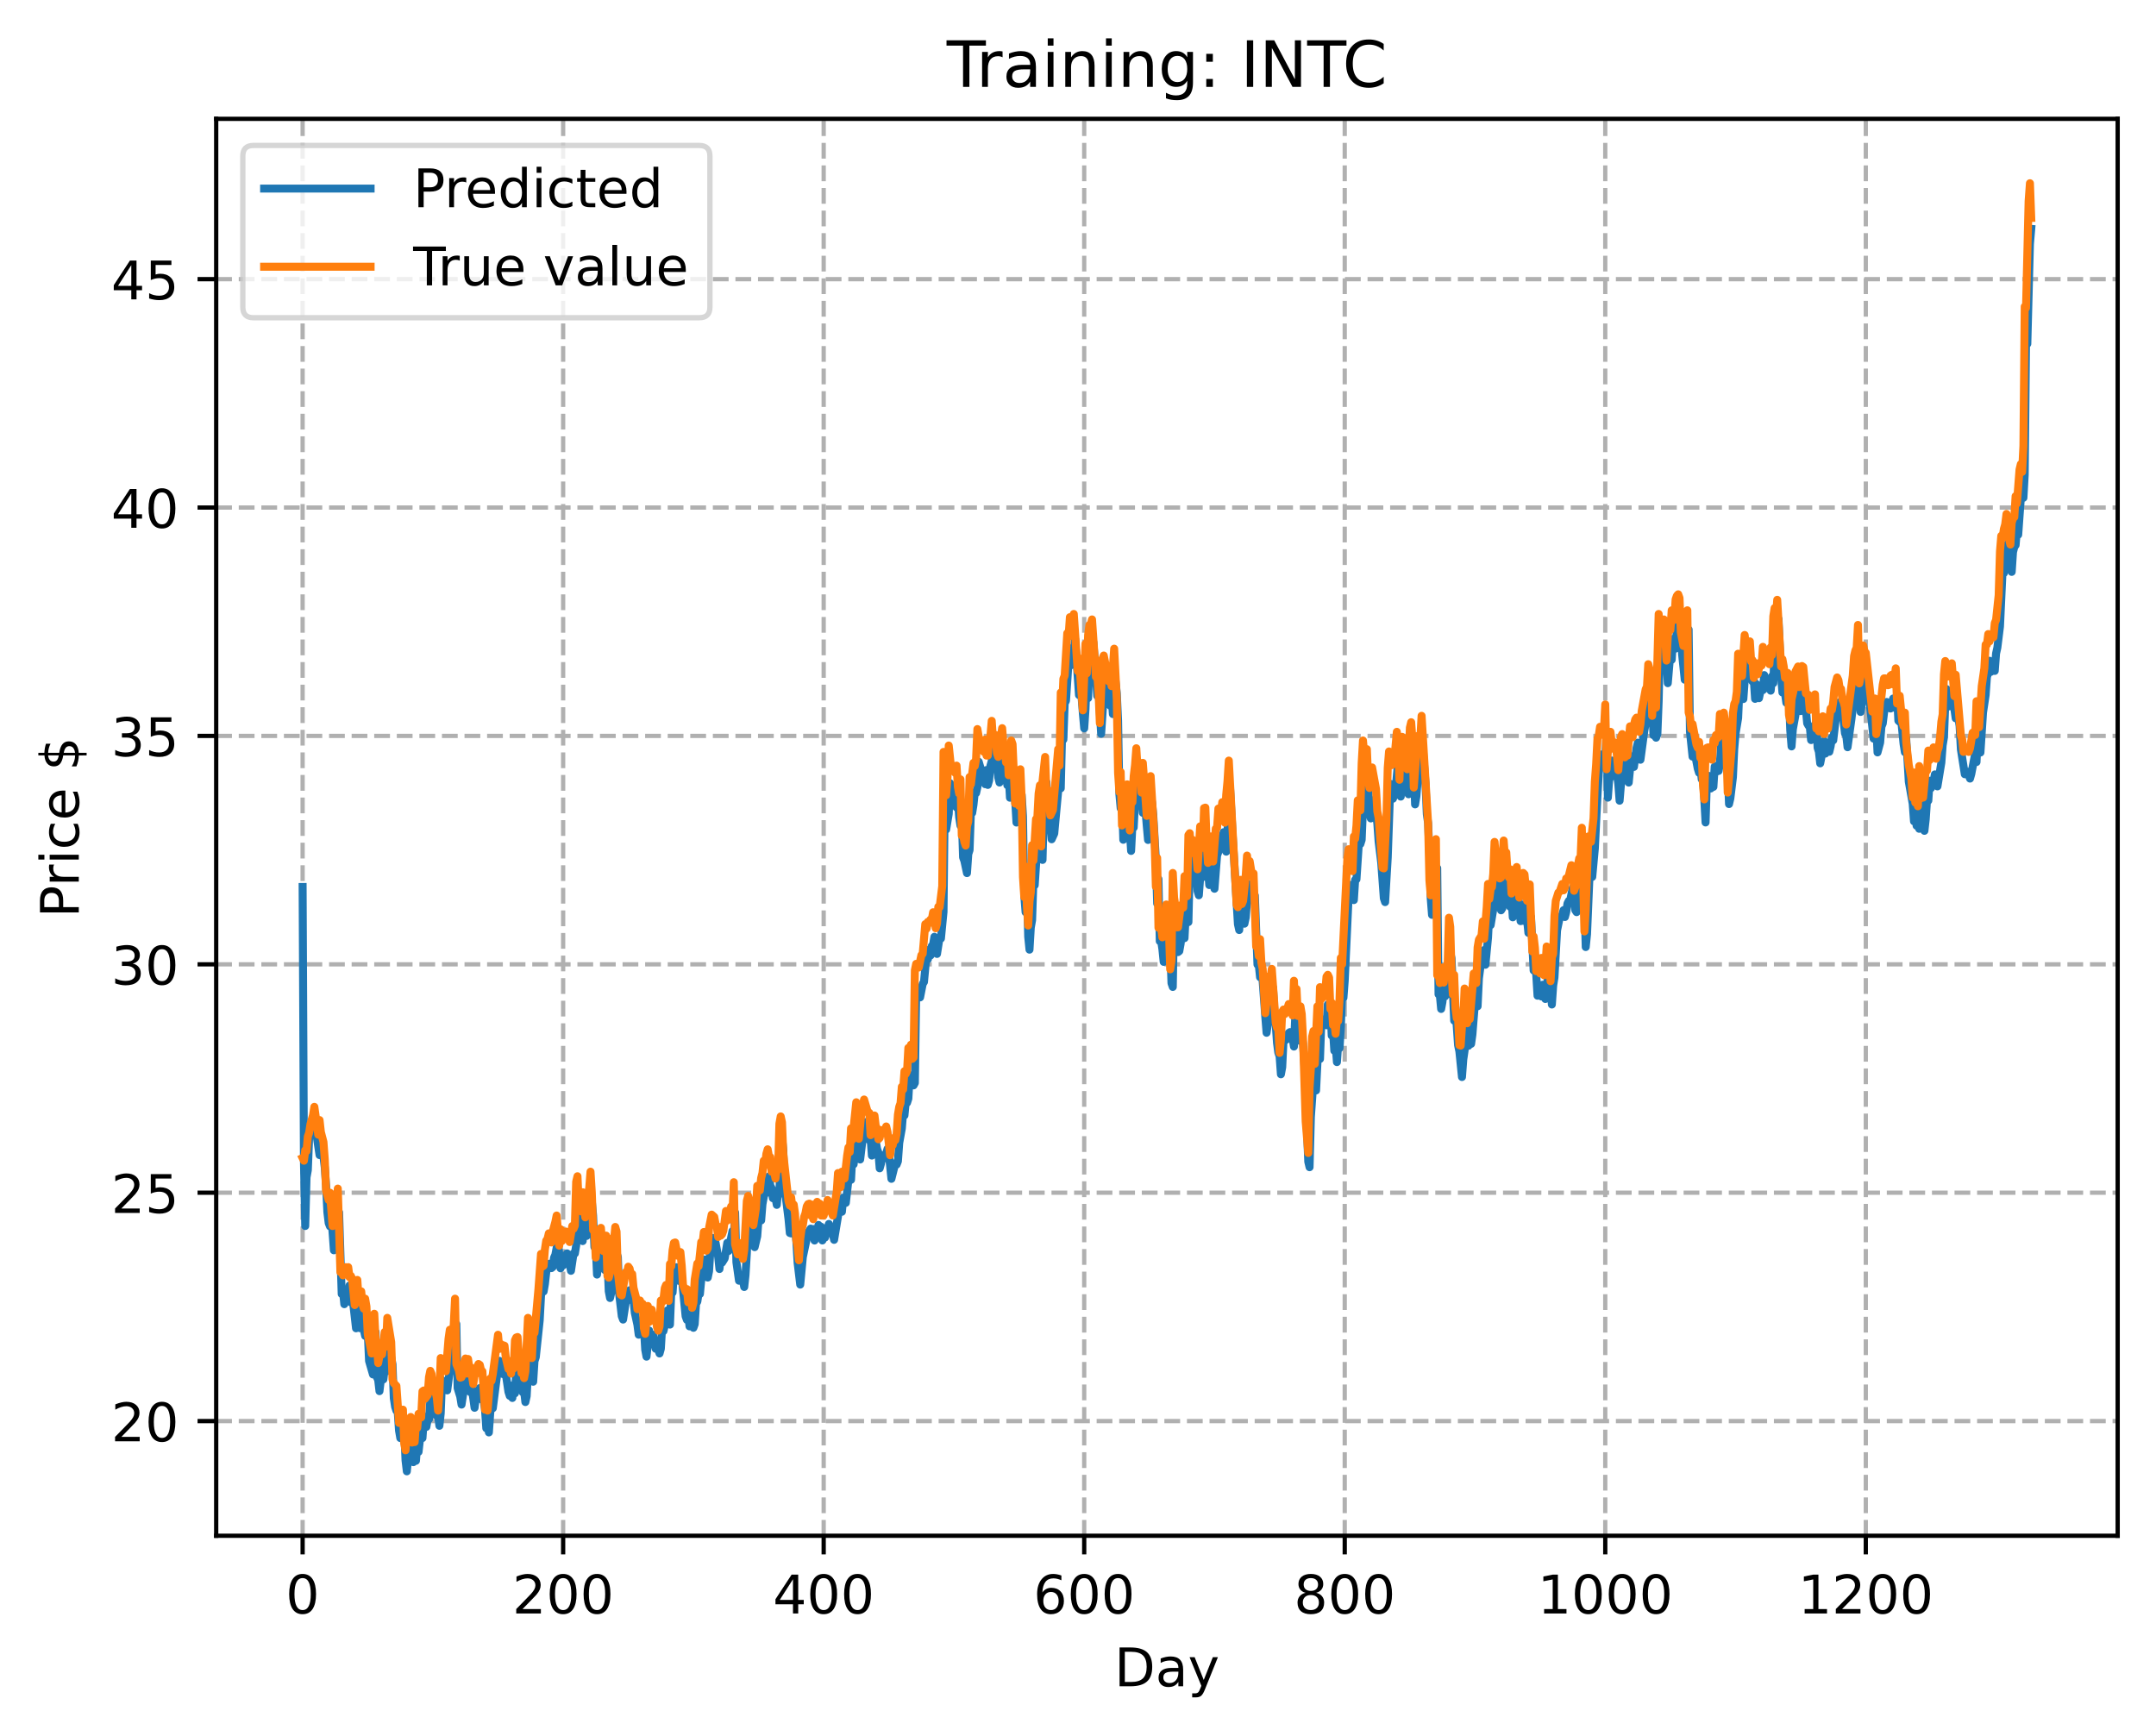 <?xml version="1.0" encoding="utf-8" standalone="no"?>
<!DOCTYPE svg PUBLIC "-//W3C//DTD SVG 1.1//EN"
  "http://www.w3.org/Graphics/SVG/1.1/DTD/svg11.dtd">
<!-- Created with matplotlib (https://matplotlib.org/) -->
<svg height="325.986pt" version="1.1" viewBox="0 0 404.923 325.986" width="404.923pt" xmlns="http://www.w3.org/2000/svg" xmlns:xlink="http://www.w3.org/1999/xlink">
 <defs>
  <style type="text/css">
*{stroke-linecap:butt;stroke-linejoin:round;}
  </style>
 </defs>
 <g id="figure_1">
  <g id="patch_1">
   <path d="M 0 325.986 
L 404.923 325.986 
L 404.923 0 
L 0 0 
z
" style="fill:#ffffff;"/>
  </g>
  <g id="axes_1">
   <g id="patch_2">
    <path d="M 40.603 288.43 
L 397.723 288.43 
L 397.723 22.318 
L 40.603 22.318 
z
" style="fill:#ffffff;"/>
   </g>
   <g id="matplotlib.axis_1">
    <g id="xtick_1">
     <g id="line2d_1">
      <path clip-path="url(#pf013dc8c68)" d="M 56.836 288.43 
L 56.836 22.318 
" style="fill:none;stroke:#b0b0b0;stroke-dasharray:2.96,1.28;stroke-dashoffset:0;stroke-width:0.8;"/>
     </g>
     <g id="line2d_2">
      <defs>
       <path d="M 0 0 
L 0 3.5 
" id="m009038577b" style="stroke:#000000;stroke-width:0.8;"/>
      </defs>
      <g>
       <use style="stroke:#000000;stroke-width:0.8;" x="56.836" xlink:href="#m009038577b" y="288.43"/>
      </g>
     </g>
     <g id="text_1">
      <!-- 0 -->
      <defs>
       <path d="M 31.781 66.406 
Q 24.172 66.406 20.328 58.906 
Q 16.5 51.422 16.5 36.375 
Q 16.5 21.391 20.328 13.891 
Q 24.172 6.391 31.781 6.391 
Q 39.453 6.391 43.281 13.891 
Q 47.125 21.391 47.125 36.375 
Q 47.125 51.422 43.281 58.906 
Q 39.453 66.406 31.781 66.406 
z
M 31.781 74.219 
Q 44.047 74.219 50.516 64.516 
Q 56.984 54.828 56.984 36.375 
Q 56.984 17.969 50.516 8.266 
Q 44.047 -1.422 31.781 -1.422 
Q 19.531 -1.422 13.062 8.266 
Q 6.594 17.969 6.594 36.375 
Q 6.594 54.828 13.062 64.516 
Q 19.531 74.219 31.781 74.219 
z
" id="DejaVuSans-48"/>
      </defs>
      <g transform="translate(53.655 303.029)scale(0.1 -0.1)">
       <use xlink:href="#DejaVuSans-48"/>
      </g>
     </g>
    </g>
    <g id="xtick_2">
     <g id="line2d_3">
      <path clip-path="url(#pf013dc8c68)" d="M 105.766 288.43 
L 105.766 22.318 
" style="fill:none;stroke:#b0b0b0;stroke-dasharray:2.96,1.28;stroke-dashoffset:0;stroke-width:0.8;"/>
     </g>
     <g id="line2d_4">
      <g>
       <use style="stroke:#000000;stroke-width:0.8;" x="105.766" xlink:href="#m009038577b" y="288.43"/>
      </g>
     </g>
     <g id="text_2">
      <!-- 200 -->
      <defs>
       <path d="M 19.188 8.297 
L 53.609 8.297 
L 53.609 0 
L 7.328 0 
L 7.328 8.297 
Q 12.938 14.109 22.625 23.891 
Q 32.328 33.688 34.812 36.531 
Q 39.547 41.844 41.422 45.531 
Q 43.312 49.219 43.312 52.781 
Q 43.312 58.594 39.234 62.25 
Q 35.156 65.922 28.609 65.922 
Q 23.969 65.922 18.812 64.312 
Q 13.672 62.703 7.812 59.422 
L 7.812 69.391 
Q 13.766 71.781 18.938 73 
Q 24.125 74.219 28.422 74.219 
Q 39.75 74.219 46.484 68.547 
Q 53.219 62.891 53.219 53.422 
Q 53.219 48.922 51.531 44.891 
Q 49.859 40.875 45.406 35.406 
Q 44.188 33.984 37.641 27.219 
Q 31.109 20.453 19.188 8.297 
z
" id="DejaVuSans-50"/>
      </defs>
      <g transform="translate(96.223 303.029)scale(0.1 -0.1)">
       <use xlink:href="#DejaVuSans-50"/>
       <use x="63.623" xlink:href="#DejaVuSans-48"/>
       <use x="127.246" xlink:href="#DejaVuSans-48"/>
      </g>
     </g>
    </g>
    <g id="xtick_3">
     <g id="line2d_5">
      <path clip-path="url(#pf013dc8c68)" d="M 154.697 288.43 
L 154.697 22.318 
" style="fill:none;stroke:#b0b0b0;stroke-dasharray:2.96,1.28;stroke-dashoffset:0;stroke-width:0.8;"/>
     </g>
     <g id="line2d_6">
      <g>
       <use style="stroke:#000000;stroke-width:0.8;" x="154.697" xlink:href="#m009038577b" y="288.43"/>
      </g>
     </g>
     <g id="text_3">
      <!-- 400 -->
      <defs>
       <path d="M 37.797 64.312 
L 12.891 25.391 
L 37.797 25.391 
z
M 35.203 72.906 
L 47.609 72.906 
L 47.609 25.391 
L 58.016 25.391 
L 58.016 17.188 
L 47.609 17.188 
L 47.609 0 
L 37.797 0 
L 37.797 17.188 
L 4.891 17.188 
L 4.891 26.703 
z
" id="DejaVuSans-52"/>
      </defs>
      <g transform="translate(145.153 303.029)scale(0.1 -0.1)">
       <use xlink:href="#DejaVuSans-52"/>
       <use x="63.623" xlink:href="#DejaVuSans-48"/>
       <use x="127.246" xlink:href="#DejaVuSans-48"/>
      </g>
     </g>
    </g>
    <g id="xtick_4">
     <g id="line2d_7">
      <path clip-path="url(#pf013dc8c68)" d="M 203.628 288.43 
L 203.628 22.318 
" style="fill:none;stroke:#b0b0b0;stroke-dasharray:2.96,1.28;stroke-dashoffset:0;stroke-width:0.8;"/>
     </g>
     <g id="line2d_8">
      <g>
       <use style="stroke:#000000;stroke-width:0.8;" x="203.628" xlink:href="#m009038577b" y="288.43"/>
      </g>
     </g>
     <g id="text_4">
      <!-- 600 -->
      <defs>
       <path d="M 33.016 40.375 
Q 26.375 40.375 22.484 35.828 
Q 18.609 31.297 18.609 23.391 
Q 18.609 15.531 22.484 10.953 
Q 26.375 6.391 33.016 6.391 
Q 39.656 6.391 43.531 10.953 
Q 47.406 15.531 47.406 23.391 
Q 47.406 31.297 43.531 35.828 
Q 39.656 40.375 33.016 40.375 
z
M 52.594 71.297 
L 52.594 62.312 
Q 48.875 64.062 45.094 64.984 
Q 41.312 65.922 37.594 65.922 
Q 27.828 65.922 22.672 59.328 
Q 17.531 52.734 16.797 39.406 
Q 19.672 43.656 24.016 45.922 
Q 28.375 48.188 33.594 48.188 
Q 44.578 48.188 50.953 41.516 
Q 57.328 34.859 57.328 23.391 
Q 57.328 12.156 50.688 5.359 
Q 44.047 -1.422 33.016 -1.422 
Q 20.359 -1.422 13.672 8.266 
Q 6.984 17.969 6.984 36.375 
Q 6.984 53.656 15.188 63.938 
Q 23.391 74.219 37.203 74.219 
Q 40.922 74.219 44.703 73.484 
Q 48.484 72.75 52.594 71.297 
z
" id="DejaVuSans-54"/>
      </defs>
      <g transform="translate(194.084 303.029)scale(0.1 -0.1)">
       <use xlink:href="#DejaVuSans-54"/>
       <use x="63.623" xlink:href="#DejaVuSans-48"/>
       <use x="127.246" xlink:href="#DejaVuSans-48"/>
      </g>
     </g>
    </g>
    <g id="xtick_5">
     <g id="line2d_9">
      <path clip-path="url(#pf013dc8c68)" d="M 252.558 288.43 
L 252.558 22.318 
" style="fill:none;stroke:#b0b0b0;stroke-dasharray:2.96,1.28;stroke-dashoffset:0;stroke-width:0.8;"/>
     </g>
     <g id="line2d_10">
      <g>
       <use style="stroke:#000000;stroke-width:0.8;" x="252.558" xlink:href="#m009038577b" y="288.43"/>
      </g>
     </g>
     <g id="text_5">
      <!-- 800 -->
      <defs>
       <path d="M 31.781 34.625 
Q 24.75 34.625 20.719 30.859 
Q 16.703 27.094 16.703 20.516 
Q 16.703 13.922 20.719 10.156 
Q 24.75 6.391 31.781 6.391 
Q 38.812 6.391 42.859 10.172 
Q 46.922 13.969 46.922 20.516 
Q 46.922 27.094 42.891 30.859 
Q 38.875 34.625 31.781 34.625 
z
M 21.922 38.812 
Q 15.578 40.375 12.031 44.719 
Q 8.5 49.078 8.5 55.328 
Q 8.5 64.062 14.719 69.141 
Q 20.953 74.219 31.781 74.219 
Q 42.672 74.219 48.875 69.141 
Q 55.078 64.062 55.078 55.328 
Q 55.078 49.078 51.531 44.719 
Q 48 40.375 41.703 38.812 
Q 48.828 37.156 52.797 32.312 
Q 56.781 27.484 56.781 20.516 
Q 56.781 9.906 50.312 4.234 
Q 43.844 -1.422 31.781 -1.422 
Q 19.734 -1.422 13.25 4.234 
Q 6.781 9.906 6.781 20.516 
Q 6.781 27.484 10.781 32.312 
Q 14.797 37.156 21.922 38.812 
z
M 18.312 54.391 
Q 18.312 48.734 21.844 45.562 
Q 25.391 42.391 31.781 42.391 
Q 38.141 42.391 41.719 45.562 
Q 45.312 48.734 45.312 54.391 
Q 45.312 60.062 41.719 63.234 
Q 38.141 66.406 31.781 66.406 
Q 25.391 66.406 21.844 63.234 
Q 18.312 60.062 18.312 54.391 
z
" id="DejaVuSans-56"/>
      </defs>
      <g transform="translate(243.015 303.029)scale(0.1 -0.1)">
       <use xlink:href="#DejaVuSans-56"/>
       <use x="63.623" xlink:href="#DejaVuSans-48"/>
       <use x="127.246" xlink:href="#DejaVuSans-48"/>
      </g>
     </g>
    </g>
    <g id="xtick_6">
     <g id="line2d_11">
      <path clip-path="url(#pf013dc8c68)" d="M 301.489 288.43 
L 301.489 22.318 
" style="fill:none;stroke:#b0b0b0;stroke-dasharray:2.96,1.28;stroke-dashoffset:0;stroke-width:0.8;"/>
     </g>
     <g id="line2d_12">
      <g>
       <use style="stroke:#000000;stroke-width:0.8;" x="301.489" xlink:href="#m009038577b" y="288.43"/>
      </g>
     </g>
     <g id="text_6">
      <!-- 1000 -->
      <defs>
       <path d="M 12.406 8.297 
L 28.516 8.297 
L 28.516 63.922 
L 10.984 60.406 
L 10.984 69.391 
L 28.422 72.906 
L 38.281 72.906 
L 38.281 8.297 
L 54.391 8.297 
L 54.391 0 
L 12.406 0 
z
" id="DejaVuSans-49"/>
      </defs>
      <g transform="translate(288.764 303.029)scale(0.1 -0.1)">
       <use xlink:href="#DejaVuSans-49"/>
       <use x="63.623" xlink:href="#DejaVuSans-48"/>
       <use x="127.246" xlink:href="#DejaVuSans-48"/>
       <use x="190.869" xlink:href="#DejaVuSans-48"/>
      </g>
     </g>
    </g>
    <g id="xtick_7">
     <g id="line2d_13">
      <path clip-path="url(#pf013dc8c68)" d="M 350.419 288.43 
L 350.419 22.318 
" style="fill:none;stroke:#b0b0b0;stroke-dasharray:2.96,1.28;stroke-dashoffset:0;stroke-width:0.8;"/>
     </g>
     <g id="line2d_14">
      <g>
       <use style="stroke:#000000;stroke-width:0.8;" x="350.419" xlink:href="#m009038577b" y="288.43"/>
      </g>
     </g>
     <g id="text_7">
      <!-- 1200 -->
      <g transform="translate(337.694 303.029)scale(0.1 -0.1)">
       <use xlink:href="#DejaVuSans-49"/>
       <use x="63.623" xlink:href="#DejaVuSans-50"/>
       <use x="127.246" xlink:href="#DejaVuSans-48"/>
       <use x="190.869" xlink:href="#DejaVuSans-48"/>
      </g>
     </g>
    </g>
    <g id="text_8">
     <!-- Day -->
     <defs>
      <path d="M 19.672 64.797 
L 19.672 8.109 
L 31.594 8.109 
Q 46.688 8.109 53.688 14.938 
Q 60.688 21.781 60.688 36.531 
Q 60.688 51.172 53.688 57.984 
Q 46.688 64.797 31.594 64.797 
z
M 9.812 72.906 
L 30.078 72.906 
Q 51.266 72.906 61.172 64.094 
Q 71.094 55.281 71.094 36.531 
Q 71.094 17.672 61.125 8.828 
Q 51.172 0 30.078 0 
L 9.812 0 
z
" id="DejaVuSans-68"/>
      <path d="M 34.281 27.484 
Q 23.391 27.484 19.188 25 
Q 14.984 22.516 14.984 16.5 
Q 14.984 11.719 18.141 8.906 
Q 21.297 6.109 26.703 6.109 
Q 34.188 6.109 38.703 11.406 
Q 43.219 16.703 43.219 25.484 
L 43.219 27.484 
z
M 52.203 31.203 
L 52.203 0 
L 43.219 0 
L 43.219 8.297 
Q 40.141 3.328 35.547 0.953 
Q 30.953 -1.422 24.312 -1.422 
Q 15.922 -1.422 10.953 3.297 
Q 6 8.016 6 15.922 
Q 6 25.141 12.172 29.828 
Q 18.359 34.516 30.609 34.516 
L 43.219 34.516 
L 43.219 35.406 
Q 43.219 41.609 39.141 45 
Q 35.062 48.391 27.688 48.391 
Q 23 48.391 18.547 47.266 
Q 14.109 46.141 10.016 43.891 
L 10.016 52.203 
Q 14.938 54.109 19.578 55.047 
Q 24.219 56 28.609 56 
Q 40.484 56 46.344 49.844 
Q 52.203 43.703 52.203 31.203 
z
" id="DejaVuSans-97"/>
      <path d="M 32.172 -5.078 
Q 28.375 -14.844 24.75 -17.812 
Q 21.141 -20.797 15.094 -20.797 
L 7.906 -20.797 
L 7.906 -13.281 
L 13.188 -13.281 
Q 16.891 -13.281 18.938 -11.516 
Q 21 -9.766 23.484 -3.219 
L 25.094 0.875 
L 2.984 54.688 
L 12.5 54.688 
L 29.594 11.922 
L 46.688 54.688 
L 56.203 54.688 
z
" id="DejaVuSans-121"/>
     </defs>
     <g transform="translate(209.29 316.707)scale(0.1 -0.1)">
      <use xlink:href="#DejaVuSans-68"/>
      <use x="77.002" xlink:href="#DejaVuSans-97"/>
      <use x="138.281" xlink:href="#DejaVuSans-121"/>
     </g>
    </g>
   </g>
   <g id="matplotlib.axis_2">
    <g id="ytick_1">
     <g id="line2d_15">
      <path clip-path="url(#pf013dc8c68)" d="M 40.603 266.898 
L 397.723 266.898 
" style="fill:none;stroke:#b0b0b0;stroke-dasharray:2.96,1.28;stroke-dashoffset:0;stroke-width:0.8;"/>
     </g>
     <g id="line2d_16">
      <defs>
       <path d="M 0 0 
L -3.5 0 
" id="m7914ddee7d" style="stroke:#000000;stroke-width:0.8;"/>
      </defs>
      <g>
       <use style="stroke:#000000;stroke-width:0.8;" x="40.603" xlink:href="#m7914ddee7d" y="266.898"/>
      </g>
     </g>
     <g id="text_9">
      <!-- 20 -->
      <g transform="translate(20.878 270.697)scale(0.1 -0.1)">
       <use xlink:href="#DejaVuSans-50"/>
       <use x="63.623" xlink:href="#DejaVuSans-48"/>
      </g>
     </g>
    </g>
    <g id="ytick_2">
     <g id="line2d_17">
      <path clip-path="url(#pf013dc8c68)" d="M 40.603 224.004 
L 397.723 224.004 
" style="fill:none;stroke:#b0b0b0;stroke-dasharray:2.96,1.28;stroke-dashoffset:0;stroke-width:0.8;"/>
     </g>
     <g id="line2d_18">
      <g>
       <use style="stroke:#000000;stroke-width:0.8;" x="40.603" xlink:href="#m7914ddee7d" y="224.004"/>
      </g>
     </g>
     <g id="text_10">
      <!-- 25 -->
      <defs>
       <path d="M 10.797 72.906 
L 49.516 72.906 
L 49.516 64.594 
L 19.828 64.594 
L 19.828 46.734 
Q 21.969 47.469 24.109 47.828 
Q 26.266 48.188 28.422 48.188 
Q 40.625 48.188 47.75 41.5 
Q 54.891 34.812 54.891 23.391 
Q 54.891 11.625 47.562 5.094 
Q 40.234 -1.422 26.906 -1.422 
Q 22.312 -1.422 17.547 -0.641 
Q 12.797 0.141 7.719 1.703 
L 7.719 11.625 
Q 12.109 9.234 16.797 8.062 
Q 21.484 6.891 26.703 6.891 
Q 35.156 6.891 40.078 11.328 
Q 45.016 15.766 45.016 23.391 
Q 45.016 31 40.078 35.438 
Q 35.156 39.891 26.703 39.891 
Q 22.75 39.891 18.812 39.016 
Q 14.891 38.141 10.797 36.281 
z
" id="DejaVuSans-53"/>
      </defs>
      <g transform="translate(20.878 227.803)scale(0.1 -0.1)">
       <use xlink:href="#DejaVuSans-50"/>
       <use x="63.623" xlink:href="#DejaVuSans-53"/>
      </g>
     </g>
    </g>
    <g id="ytick_3">
     <g id="line2d_19">
      <path clip-path="url(#pf013dc8c68)" d="M 40.603 181.11 
L 397.723 181.11 
" style="fill:none;stroke:#b0b0b0;stroke-dasharray:2.96,1.28;stroke-dashoffset:0;stroke-width:0.8;"/>
     </g>
     <g id="line2d_20">
      <g>
       <use style="stroke:#000000;stroke-width:0.8;" x="40.603" xlink:href="#m7914ddee7d" y="181.11"/>
      </g>
     </g>
     <g id="text_11">
      <!-- 30 -->
      <defs>
       <path d="M 40.578 39.312 
Q 47.656 37.797 51.625 33 
Q 55.609 28.219 55.609 21.188 
Q 55.609 10.406 48.188 4.484 
Q 40.766 -1.422 27.094 -1.422 
Q 22.516 -1.422 17.656 -0.516 
Q 12.797 0.391 7.625 2.203 
L 7.625 11.719 
Q 11.719 9.328 16.594 8.109 
Q 21.484 6.891 26.812 6.891 
Q 36.078 6.891 40.938 10.547 
Q 45.797 14.203 45.797 21.188 
Q 45.797 27.641 41.281 31.266 
Q 36.766 34.906 28.719 34.906 
L 20.219 34.906 
L 20.219 43.016 
L 29.109 43.016 
Q 36.375 43.016 40.234 45.922 
Q 44.094 48.828 44.094 54.297 
Q 44.094 59.906 40.109 62.906 
Q 36.141 65.922 28.719 65.922 
Q 24.656 65.922 20.016 65.031 
Q 15.375 64.156 9.812 62.312 
L 9.812 71.094 
Q 15.438 72.656 20.344 73.438 
Q 25.25 74.219 29.594 74.219 
Q 40.828 74.219 47.359 69.109 
Q 53.906 64.016 53.906 55.328 
Q 53.906 49.266 50.438 45.094 
Q 46.969 40.922 40.578 39.312 
z
" id="DejaVuSans-51"/>
      </defs>
      <g transform="translate(20.878 184.91)scale(0.1 -0.1)">
       <use xlink:href="#DejaVuSans-51"/>
       <use x="63.623" xlink:href="#DejaVuSans-48"/>
      </g>
     </g>
    </g>
    <g id="ytick_4">
     <g id="line2d_21">
      <path clip-path="url(#pf013dc8c68)" d="M 40.603 138.217 
L 397.723 138.217 
" style="fill:none;stroke:#b0b0b0;stroke-dasharray:2.96,1.28;stroke-dashoffset:0;stroke-width:0.8;"/>
     </g>
     <g id="line2d_22">
      <g>
       <use style="stroke:#000000;stroke-width:0.8;" x="40.603" xlink:href="#m7914ddee7d" y="138.217"/>
      </g>
     </g>
     <g id="text_12">
      <!-- 35 -->
      <g transform="translate(20.878 142.016)scale(0.1 -0.1)">
       <use xlink:href="#DejaVuSans-51"/>
       <use x="63.623" xlink:href="#DejaVuSans-53"/>
      </g>
     </g>
    </g>
    <g id="ytick_5">
     <g id="line2d_23">
      <path clip-path="url(#pf013dc8c68)" d="M 40.603 95.323 
L 397.723 95.323 
" style="fill:none;stroke:#b0b0b0;stroke-dasharray:2.96,1.28;stroke-dashoffset:0;stroke-width:0.8;"/>
     </g>
     <g id="line2d_24">
      <g>
       <use style="stroke:#000000;stroke-width:0.8;" x="40.603" xlink:href="#m7914ddee7d" y="95.323"/>
      </g>
     </g>
     <g id="text_13">
      <!-- 40 -->
      <g transform="translate(20.878 99.122)scale(0.1 -0.1)">
       <use xlink:href="#DejaVuSans-52"/>
       <use x="63.623" xlink:href="#DejaVuSans-48"/>
      </g>
     </g>
    </g>
    <g id="ytick_6">
     <g id="line2d_25">
      <path clip-path="url(#pf013dc8c68)" d="M 40.603 52.429 
L 397.723 52.429 
" style="fill:none;stroke:#b0b0b0;stroke-dasharray:2.96,1.28;stroke-dashoffset:0;stroke-width:0.8;"/>
     </g>
     <g id="line2d_26">
      <g>
       <use style="stroke:#000000;stroke-width:0.8;" x="40.603" xlink:href="#m7914ddee7d" y="52.429"/>
      </g>
     </g>
     <g id="text_14">
      <!-- 45 -->
      <g transform="translate(20.878 56.229)scale(0.1 -0.1)">
       <use xlink:href="#DejaVuSans-52"/>
       <use x="63.623" xlink:href="#DejaVuSans-53"/>
      </g>
     </g>
    </g>
    <g id="text_15">
     <!-- Price $ -->
     <defs>
      <path d="M 19.672 64.797 
L 19.672 37.406 
L 32.078 37.406 
Q 38.969 37.406 42.719 40.969 
Q 46.484 44.531 46.484 51.125 
Q 46.484 57.672 42.719 61.234 
Q 38.969 64.797 32.078 64.797 
z
M 9.812 72.906 
L 32.078 72.906 
Q 44.344 72.906 50.609 67.359 
Q 56.891 61.812 56.891 51.125 
Q 56.891 40.328 50.609 34.812 
Q 44.344 29.297 32.078 29.297 
L 19.672 29.297 
L 19.672 0 
L 9.812 0 
z
" id="DejaVuSans-80"/>
      <path d="M 41.109 46.297 
Q 39.594 47.172 37.812 47.578 
Q 36.031 48 33.891 48 
Q 26.266 48 22.188 43.047 
Q 18.109 38.094 18.109 28.812 
L 18.109 0 
L 9.078 0 
L 9.078 54.688 
L 18.109 54.688 
L 18.109 46.188 
Q 20.953 51.172 25.484 53.578 
Q 30.031 56 36.531 56 
Q 37.453 56 38.578 55.875 
Q 39.703 55.766 41.062 55.516 
z
" id="DejaVuSans-114"/>
      <path d="M 9.422 54.688 
L 18.406 54.688 
L 18.406 0 
L 9.422 0 
z
M 9.422 75.984 
L 18.406 75.984 
L 18.406 64.594 
L 9.422 64.594 
z
" id="DejaVuSans-105"/>
      <path d="M 48.781 52.594 
L 48.781 44.188 
Q 44.969 46.297 41.141 47.344 
Q 37.312 48.391 33.406 48.391 
Q 24.656 48.391 19.812 42.844 
Q 14.984 37.312 14.984 27.297 
Q 14.984 17.281 19.812 11.734 
Q 24.656 6.203 33.406 6.203 
Q 37.312 6.203 41.141 7.25 
Q 44.969 8.297 48.781 10.406 
L 48.781 2.094 
Q 45.016 0.344 40.984 -0.531 
Q 36.969 -1.422 32.422 -1.422 
Q 20.062 -1.422 12.781 6.344 
Q 5.516 14.109 5.516 27.297 
Q 5.516 40.672 12.859 48.328 
Q 20.219 56 33.016 56 
Q 37.156 56 41.109 55.141 
Q 45.062 54.297 48.781 52.594 
z
" id="DejaVuSans-99"/>
      <path d="M 56.203 29.594 
L 56.203 25.203 
L 14.891 25.203 
Q 15.484 15.922 20.484 11.062 
Q 25.484 6.203 34.422 6.203 
Q 39.594 6.203 44.453 7.469 
Q 49.312 8.734 54.109 11.281 
L 54.109 2.781 
Q 49.266 0.734 44.188 -0.344 
Q 39.109 -1.422 33.891 -1.422 
Q 20.797 -1.422 13.156 6.188 
Q 5.516 13.812 5.516 26.812 
Q 5.516 40.234 12.766 48.109 
Q 20.016 56 32.328 56 
Q 43.359 56 49.781 48.891 
Q 56.203 41.797 56.203 29.594 
z
M 47.219 32.234 
Q 47.125 39.594 43.094 43.984 
Q 39.062 48.391 32.422 48.391 
Q 24.906 48.391 20.391 44.141 
Q 15.875 39.891 15.188 32.172 
z
" id="DejaVuSans-101"/>
      <path id="DejaVuSans-32"/>
      <path d="M 33.797 -14.703 
L 28.906 -14.703 
L 28.859 0 
Q 23.734 0.094 18.609 1.188 
Q 13.484 2.297 8.297 4.5 
L 8.297 13.281 
Q 13.281 10.156 18.375 8.562 
Q 23.484 6.984 28.906 6.938 
L 28.906 29.203 
Q 18.109 30.953 13.203 35.156 
Q 8.297 39.359 8.297 46.688 
Q 8.297 54.641 13.625 59.219 
Q 18.953 63.812 28.906 64.5 
L 28.906 75.984 
L 33.797 75.984 
L 33.797 64.656 
Q 38.328 64.453 42.578 63.688 
Q 46.828 62.938 50.875 61.625 
L 50.875 53.078 
Q 46.828 55.125 42.547 56.25 
Q 38.281 57.375 33.797 57.562 
L 33.797 36.719 
Q 44.875 35.016 50.094 30.609 
Q 55.328 26.219 55.328 18.609 
Q 55.328 10.359 49.781 5.594 
Q 44.234 0.828 33.797 0.094 
z
M 28.906 37.594 
L 28.906 57.625 
Q 23.25 56.984 20.266 54.391 
Q 17.281 51.812 17.281 47.516 
Q 17.281 43.312 20.031 40.969 
Q 22.797 38.625 28.906 37.594 
z
M 33.797 28.219 
L 33.797 7.078 
Q 39.984 7.906 43.141 10.594 
Q 46.297 13.281 46.297 17.672 
Q 46.297 21.969 43.281 24.5 
Q 40.281 27.047 33.797 28.219 
z
" id="DejaVuSans-36"/>
     </defs>
     <g transform="translate(14.798 172.342)rotate(-90)scale(0.1 -0.1)">
      <use xlink:href="#DejaVuSans-80"/>
      <use x="58.553" xlink:href="#DejaVuSans-114"/>
      <use x="99.666" xlink:href="#DejaVuSans-105"/>
      <use x="127.449" xlink:href="#DejaVuSans-99"/>
      <use x="182.43" xlink:href="#DejaVuSans-101"/>
      <use x="243.953" xlink:href="#DejaVuSans-32"/>
      <use x="275.74" xlink:href="#DejaVuSans-36"/>
     </g>
    </g>
   </g>
   <g id="line2d_27">
    <path clip-path="url(#pf013dc8c68)" d="M 56.836 166.587 
L 57.081 217.948 
L 57.325 230.26 
L 57.57 221.12 
L 57.814 219.773 
L 58.059 213.521 
L 58.304 212.063 
L 58.548 212.43 
L 59.038 211.48 
L 59.282 210.501 
L 59.527 213.71 
L 60.016 216.938 
L 60.261 213.183 
L 60.995 219.255 
L 61.24 222.644 
L 61.484 227.667 
L 61.729 229.707 
L 61.974 230.33 
L 62.218 228.158 
L 62.708 234.818 
L 62.952 229.037 
L 63.197 231.663 
L 63.441 233.053 
L 63.686 227.697 
L 64.175 243.032 
L 64.42 242.485 
L 64.665 244.941 
L 65.154 242.274 
L 65.399 243.657 
L 65.643 241.425 
L 65.888 244.587 
L 66.133 243.532 
L 66.377 245.157 
L 66.867 249.471 
L 67.111 248.031 
L 67.356 245.599 
L 67.601 249.444 
L 67.845 247.121 
L 68.09 246.656 
L 68.335 249.806 
L 68.579 250.899 
L 68.824 248.56 
L 69.069 250.179 
L 69.313 255.607 
L 70.047 258.139 
L 70.536 250.177 
L 70.781 258.636 
L 71.026 259.165 
L 71.27 261.276 
L 71.76 257.199 
L 72.004 259.07 
L 72.494 254.929 
L 72.738 257.497 
L 72.983 252.297 
L 73.717 256.246 
L 73.962 262.613 
L 74.206 264.215 
L 74.451 264.95 
L 74.696 265.132 
L 74.94 268.681 
L 75.185 270.09 
L 75.674 267.582 
L 75.919 268.496 
L 76.163 274.274 
L 76.408 276.334 
L 76.897 271.444 
L 77.142 269.895 
L 77.387 269.373 
L 77.631 274.611 
L 77.876 272.839 
L 78.121 274.362 
L 78.365 271.137 
L 78.61 272.678 
L 78.855 270.487 
L 79.099 269.491 
L 79.344 270.093 
L 79.589 266.688 
L 79.833 266.08 
L 80.078 267.992 
L 80.323 266.582 
L 80.567 266.54 
L 80.812 263.101 
L 81.056 262.275 
L 81.301 264.568 
L 81.546 265.527 
L 81.79 265.754 
L 82.035 264.982 
L 82.28 265.999 
L 82.524 267.784 
L 82.769 265.448 
L 83.014 259.198 
L 83.258 259.631 
L 83.503 260.734 
L 83.748 259.892 
L 83.992 261.137 
L 84.726 255.458 
L 84.971 254.381 
L 85.216 255.38 
L 85.46 253.555 
L 85.705 248.673 
L 85.95 260.704 
L 86.439 262.305 
L 86.684 263.803 
L 87.417 258.953 
L 87.662 259.003 
L 87.907 261.209 
L 88.151 259.721 
L 88.396 261.507 
L 88.641 260.881 
L 89.13 264.4 
L 89.375 262.414 
L 89.619 262.297 
L 89.864 261.208 
L 90.109 260.696 
L 90.353 261.425 
L 90.598 262.96 
L 90.843 262.96 
L 91.087 264.672 
L 91.332 268.252 
L 91.577 267.595 
L 91.821 269.025 
L 92.066 265.396 
L 92.311 263.505 
L 92.555 264.486 
L 93.044 260.684 
L 93.534 256.944 
L 93.778 255.579 
L 94.023 257.484 
L 94.268 257.043 
L 94.512 258.092 
L 94.757 257.555 
L 95.002 258.102 
L 95.491 261.399 
L 95.736 262.163 
L 95.98 260.235 
L 96.225 262.556 
L 96.47 260.185 
L 96.714 261.69 
L 96.959 257.621 
L 97.204 256.481 
L 97.448 256.081 
L 97.693 258.771 
L 97.938 258.613 
L 98.182 261.5 
L 98.427 261.192 
L 98.672 263.323 
L 98.916 262.218 
L 99.405 253.058 
L 99.65 256.595 
L 100.139 259.508 
L 100.384 255.636 
L 100.629 254.892 
L 101.363 247.953 
L 101.607 243.368 
L 101.852 241.098 
L 102.097 242.558 
L 102.341 241.163 
L 102.586 239.003 
L 102.831 237.831 
L 103.075 237.361 
L 103.32 237.345 
L 103.565 238.166 
L 103.809 237.965 
L 104.054 236.213 
L 104.299 235.671 
L 104.788 233.076 
L 105.277 238.202 
L 105.522 235.827 
L 105.766 237.657 
L 106.011 236.507 
L 106.256 236.279 
L 106.5 235.401 
L 106.99 237.303 
L 107.234 238.675 
L 107.724 235.389 
L 107.968 235.425 
L 108.213 233.927 
L 108.458 226.616 
L 108.702 225.74 
L 108.947 230.691 
L 109.436 233.091 
L 109.681 229.137 
L 109.926 231.09 
L 110.17 232.124 
L 110.415 229.698 
L 110.66 230.222 
L 111.149 225.575 
L 111.393 228.339 
L 111.638 234.206 
L 111.883 233.947 
L 112.127 239.384 
L 112.372 236.88 
L 113.106 234.171 
L 113.595 238.53 
L 113.84 238.423 
L 114.085 236.446 
L 114.329 242.505 
L 114.574 243.782 
L 114.819 242.696 
L 115.063 237.272 
L 115.308 238.293 
L 115.553 237.685 
L 115.797 235.317 
L 116.042 236.079 
L 116.287 243.034 
L 116.776 247.192 
L 117.02 247.833 
L 117.754 243.117 
L 117.999 244.169 
L 118.244 242.326 
L 118.733 244.109 
L 118.978 244.025 
L 119.222 246.559 
L 119.712 248.799 
L 119.956 250.674 
L 120.201 250.335 
L 120.446 249.319 
L 120.69 250.414 
L 120.935 249.422 
L 121.18 253.502 
L 121.424 254.796 
L 121.914 249.889 
L 122.158 252.14 
L 122.403 251.828 
L 122.648 250.675 
L 123.137 253.31 
L 123.381 251.878 
L 123.626 253.503 
L 123.871 254.199 
L 124.115 253.313 
L 124.36 249.164 
L 124.605 250.003 
L 124.849 248.955 
L 125.339 246.111 
L 125.828 248.776 
L 126.073 242.52 
L 126.317 242.765 
L 126.562 239.098 
L 127.051 237.998 
L 127.541 240.568 
L 127.785 239.85 
L 128.03 239.679 
L 128.764 247.21 
L 129.008 247.89 
L 129.253 246.804 
L 129.498 249.104 
L 129.742 247.895 
L 129.987 247.55 
L 130.232 249.381 
L 130.476 248.69 
L 130.721 244.872 
L 130.966 244.466 
L 131.21 242.861 
L 131.455 243.027 
L 131.7 240.387 
L 131.944 239.061 
L 132.189 239.248 
L 132.434 236.552 
L 132.678 237.346 
L 132.923 239.939 
L 133.168 238.755 
L 133.412 234.907 
L 133.902 232.504 
L 134.391 233.378 
L 134.88 236.037 
L 135.125 238.335 
L 135.369 236.146 
L 135.614 237.135 
L 136.103 236.354 
L 136.593 233.419 
L 136.837 234.952 
L 137.327 232.378 
L 137.571 231.196 
L 137.816 232.386 
L 138.061 227.734 
L 138.305 237.061 
L 138.795 240.534 
L 139.039 239.661 
L 139.284 239.936 
L 139.529 240.493 
L 139.773 241.712 
L 140.018 239.446 
L 140.263 235.445 
L 140.507 229.564 
L 140.752 229.025 
L 141.241 232.888 
L 141.486 232.051 
L 141.73 234.231 
L 142.22 232.181 
L 142.464 228.889 
L 142.709 229.153 
L 142.954 229.214 
L 143.198 226.168 
L 143.688 223.46 
L 143.932 224.057 
L 144.177 222.021 
L 144.422 220.933 
L 144.666 222.654 
L 144.911 223.156 
L 145.156 225.039 
L 145.4 223.63 
L 145.89 226.289 
L 146.134 223.674 
L 146.379 224.266 
L 146.624 216.105 
L 146.868 213.586 
L 147.113 216.054 
L 147.357 223.035 
L 148.091 228.948 
L 148.336 231.573 
L 148.581 231.652 
L 148.825 229.751 
L 149.07 231.213 
L 149.315 230.752 
L 149.559 233.063 
L 149.804 237.202 
L 150.293 241.264 
L 150.783 236.092 
L 151.761 231.489 
L 152.251 230.752 
L 152.495 232.116 
L 152.74 230.828 
L 152.984 232.983 
L 153.229 230.931 
L 153.474 231.889 
L 153.718 230.058 
L 153.963 231.189 
L 154.208 230.392 
L 154.452 232.973 
L 154.697 231.693 
L 154.942 232.445 
L 155.676 229.872 
L 155.92 231.04 
L 156.165 230.538 
L 156.654 232.858 
L 157.388 228.432 
L 157.633 225.303 
L 158.122 227.59 
L 158.367 224.929 
L 158.856 225.917 
L 159.345 221.613 
L 159.59 220.623 
L 159.835 221.584 
L 160.079 216.946 
L 160.324 218.675 
L 160.813 213.202 
L 161.058 212.143 
L 161.547 217.769 
L 162.281 211.626 
L 162.526 210.748 
L 163.015 212.9 
L 163.26 214.147 
L 163.505 213.665 
L 163.749 217.03 
L 163.994 216.7 
L 164.483 214.384 
L 164.728 215.773 
L 164.972 216.473 
L 165.217 219.426 
L 165.462 218.546 
L 165.706 216.997 
L 165.951 217.618 
L 166.196 217.503 
L 166.685 215.764 
L 166.93 216.608 
L 167.419 221.399 
L 168.153 218.445 
L 168.398 218.723 
L 168.642 218.097 
L 168.887 214.664 
L 169.376 211.923 
L 169.621 208.878 
L 169.866 209.496 
L 170.11 206.976 
L 170.355 207.115 
L 170.6 206.342 
L 170.844 202.122 
L 171.089 203.621 
L 171.333 201.91 
L 171.578 203.846 
L 171.823 203.389 
L 172.067 186.686 
L 172.312 185.564 
L 172.557 186.738 
L 172.801 187.323 
L 173.291 184.803 
L 173.535 184.422 
L 174.025 179.204 
L 174.269 180.167 
L 174.514 178.346 
L 174.759 179.457 
L 175.003 177.666 
L 175.248 177.384 
L 175.493 175.942 
L 175.982 179.159 
L 176.471 176.041 
L 176.716 176.275 
L 177.205 171.24 
L 177.45 148.675 
L 177.694 155.812 
L 178.184 152.857 
L 178.428 147.087 
L 178.918 150.356 
L 179.162 150.504 
L 179.652 151.653 
L 179.896 150.06 
L 180.141 153.476 
L 180.386 155.063 
L 180.63 153.32 
L 180.875 161.025 
L 181.12 161.69 
L 181.609 163.982 
L 181.854 160.404 
L 182.098 159.654 
L 182.343 152.55 
L 182.588 152.674 
L 182.832 151.141 
L 183.077 148.809 
L 183.321 148.948 
L 183.566 147.861 
L 183.811 143.058 
L 184.3 144.728 
L 184.789 145.689 
L 185.034 147.282 
L 185.279 144.622 
L 185.523 147.417 
L 185.768 146.577 
L 186.013 143.821 
L 186.257 142.949 
L 186.502 140.424 
L 186.747 143.528 
L 186.991 142.91 
L 187.236 143.112 
L 187.481 145.989 
L 187.725 146.97 
L 187.97 144.23 
L 188.215 143.173 
L 188.459 141.532 
L 188.704 143.923 
L 188.948 144.99 
L 189.193 147.475 
L 189.438 145.475 
L 189.682 149.822 
L 189.927 149.788 
L 190.172 147.203 
L 190.416 146.126 
L 190.906 154.483 
L 191.15 151.148 
L 191.395 150.004 
L 191.64 153.789 
L 191.884 149.282 
L 192.129 153.291 
L 192.374 168.248 
L 192.618 171.317 
L 192.863 165.988 
L 193.108 175.935 
L 193.352 178.357 
L 193.597 174.198 
L 193.842 172.799 
L 194.086 165.251 
L 194.331 166.253 
L 194.82 158.859 
L 195.065 158.719 
L 195.554 152.613 
L 195.799 161.501 
L 196.043 151.917 
L 196.533 146.91 
L 196.777 153.013 
L 197.022 152.566 
L 197.267 154.452 
L 197.511 157.624 
L 198.001 156.548 
L 198.979 145.98 
L 199.224 148.06 
L 199.469 137.979 
L 199.713 138.899 
L 199.958 132.11 
L 200.203 131.627 
L 200.692 124.261 
L 200.936 125.075 
L 201.181 121.757 
L 201.426 122.713 
L 201.67 122.574 
L 201.915 120.018 
L 202.649 130.539 
L 202.894 127.803 
L 203.383 134.062 
L 203.628 136.796 
L 203.872 133.166 
L 204.117 126.679 
L 204.362 131.117 
L 204.606 125.111 
L 204.851 122.369 
L 205.096 121.912 
L 205.34 120.598 
L 205.83 126.779 
L 206.074 130.698 
L 206.319 129.41 
L 206.808 137.816 
L 207.542 126.789 
L 207.787 128.769 
L 208.031 129.211 
L 208.521 132.545 
L 208.765 130.785 
L 209.01 134.113 
L 209.499 127.88 
L 209.744 130.134 
L 209.989 135.379 
L 210.233 149.156 
L 210.478 151.814 
L 210.723 149.768 
L 210.967 157.719 
L 211.212 154.955 
L 211.457 154.014 
L 211.701 154.527 
L 211.946 152.384 
L 212.435 159.814 
L 212.68 155.003 
L 212.924 155.423 
L 213.169 150.616 
L 213.414 148.801 
L 213.658 146.086 
L 213.903 148.975 
L 214.148 149.971 
L 214.392 148.398 
L 214.637 152.664 
L 214.882 149.014 
L 215.371 155.02 
L 215.616 157.753 
L 215.86 152.54 
L 216.105 150.794 
L 216.35 150.596 
L 216.594 153.016 
L 217.084 161.413 
L 217.328 169.688 
L 217.573 165.094 
L 217.818 176.765 
L 218.062 176.608 
L 218.307 178.252 
L 218.551 180.653 
L 218.796 178.416 
L 219.041 179.29 
L 219.285 173.959 
L 219.53 174.673 
L 219.775 177.802 
L 220.019 184.652 
L 220.264 185.36 
L 220.509 171.683 
L 220.753 174.227 
L 220.998 174.988 
L 221.243 178.818 
L 221.487 178.63 
L 221.732 177.27 
L 221.977 175.074 
L 222.221 174.609 
L 222.466 176.201 
L 222.711 171.453 
L 222.955 171.715 
L 223.2 173.184 
L 223.445 162.796 
L 223.689 161.481 
L 223.934 165.127 
L 224.179 162.654 
L 224.423 165.028 
L 224.668 163.416 
L 224.912 167.317 
L 225.157 168.144 
L 225.646 161.613 
L 226.136 164.671 
L 226.38 158.266 
L 226.625 157.682 
L 226.87 163.299 
L 227.114 166.223 
L 227.359 165.339 
L 227.604 161.694 
L 227.848 163.471 
L 228.093 166.918 
L 228.582 160.688 
L 228.827 159.99 
L 229.072 157.411 
L 229.316 159.241 
L 229.806 156.298 
L 230.05 157.164 
L 230.295 159.952 
L 231.029 148.128 
L 231.518 157.044 
L 232.252 169.486 
L 232.497 173.579 
L 232.741 174.676 
L 232.986 169.844 
L 233.231 169.148 
L 233.475 173.254 
L 233.72 173.483 
L 233.965 172.308 
L 234.454 166.016 
L 234.699 168.142 
L 234.943 166.106 
L 235.433 169.225 
L 235.677 168.192 
L 236.167 181.153 
L 236.411 181.246 
L 236.656 183.541 
L 236.9 181.006 
L 237.634 190.914 
L 237.879 193.969 
L 238.124 192.287 
L 238.368 188.694 
L 238.613 189.29 
L 238.858 188.222 
L 239.102 185.514 
L 239.347 190.023 
L 239.592 192.355 
L 239.836 195.859 
L 240.081 197.674 
L 240.326 198.405 
L 240.57 201.766 
L 240.815 200.439 
L 241.06 195.351 
L 241.304 194.468 
L 241.549 195.285 
L 242.038 194.005 
L 242.283 193.842 
L 242.527 193.962 
L 242.772 195.007 
L 243.017 196.556 
L 243.261 191.002 
L 243.506 194.811 
L 243.751 191.851 
L 243.995 195.44 
L 244.24 194.349 
L 244.485 194.273 
L 244.729 196.074 
L 244.974 199.727 
L 245.708 218.186 
L 245.953 219.215 
L 246.197 209.777 
L 246.931 199.382 
L 247.176 204.801 
L 247.665 194.744 
L 247.91 198.892 
L 248.155 191.961 
L 248.399 192.676 
L 248.644 191.743 
L 248.888 191.357 
L 249.133 192.56 
L 249.378 188.65 
L 249.622 188.566 
L 249.867 189.176 
L 250.112 194.502 
L 250.356 193.54 
L 250.601 197.339 
L 250.846 196.157 
L 251.09 199.476 
L 251.335 195.968 
L 251.58 196.865 
L 251.824 193 
L 252.069 186.192 
L 252.314 187.407 
L 252.558 184.139 
L 253.292 168.265 
L 253.537 166.181 
L 253.782 168.518 
L 254.026 167.832 
L 254.271 169.047 
L 254.515 165.25 
L 254.76 165.148 
L 255.249 157.765 
L 255.494 158.516 
L 255.739 157.729 
L 256.228 145.619 
L 256.717 149.296 
L 256.962 147.847 
L 257.207 152.773 
L 257.451 153.711 
L 257.941 150.292 
L 258.43 152.859 
L 258.675 154.619 
L 258.919 158.02 
L 259.409 162.024 
L 259.898 168.7 
L 260.143 169.428 
L 260.632 161.103 
L 261.121 147.216 
L 261.61 150.01 
L 262.1 148.42 
L 262.589 142.96 
L 262.834 144.443 
L 263.078 149.613 
L 263.323 144.877 
L 263.568 143.914 
L 263.812 146.148 
L 264.057 144.692 
L 264.302 145.469 
L 264.546 149.175 
L 264.791 148.308 
L 265.036 142.678 
L 265.28 141.346 
L 265.525 143.901 
L 265.77 151.076 
L 266.014 149.563 
L 266.503 143.62 
L 266.748 143.431 
L 266.993 144.566 
L 267.237 140.547 
L 267.727 147.114 
L 267.971 152.883 
L 268.216 154.598 
L 268.461 160.206 
L 268.705 168.683 
L 268.95 171.823 
L 269.195 168.319 
L 269.439 162.869 
L 269.684 167.895 
L 269.929 163.042 
L 270.173 186.743 
L 270.418 186.873 
L 270.663 189.492 
L 270.907 188.178 
L 271.152 185.416 
L 271.397 187.137 
L 271.641 185.584 
L 271.886 186.689 
L 272.131 185.857 
L 272.375 178.832 
L 272.62 179.998 
L 273.109 191.692 
L 273.354 189.26 
L 273.843 196.293 
L 274.088 197.463 
L 274.577 202.279 
L 274.822 198.983 
L 275.066 197.304 
L 275.311 192.308 
L 275.556 191.869 
L 275.8 196.418 
L 276.045 191.815 
L 276.29 196.055 
L 276.534 194.306 
L 277.024 188.192 
L 277.268 187.884 
L 277.513 188.996 
L 277.758 183.757 
L 278.247 180.024 
L 278.491 180.39 
L 278.736 178.428 
L 278.981 181.193 
L 279.47 176.084 
L 279.715 171.328 
L 279.959 173.751 
L 280.693 169.321 
L 280.938 163.649 
L 281.183 166.719 
L 281.427 167.609 
L 281.917 170.966 
L 282.161 170.574 
L 282.651 164.136 
L 282.895 166.374 
L 283.14 165.839 
L 283.385 169.13 
L 283.629 170.316 
L 283.874 168.533 
L 284.118 172.286 
L 284.608 169.933 
L 284.852 169.578 
L 285.097 167.749 
L 285.586 173.001 
L 285.831 171.765 
L 286.076 172.947 
L 286.32 169.921 
L 286.565 170.33 
L 287.054 175.207 
L 287.299 174.288 
L 287.544 172.228 
L 288.033 182.264 
L 288.278 180.626 
L 288.522 183.011 
L 288.767 187.007 
L 289.256 186.011 
L 289.501 187.149 
L 289.746 184.947 
L 289.99 185.741 
L 290.235 187.622 
L 290.479 186.211 
L 290.724 183.098 
L 290.969 185.445 
L 291.213 185.495 
L 291.458 188.661 
L 291.703 185.125 
L 291.947 183.576 
L 292.437 174.731 
L 292.926 172.35 
L 293.171 172.299 
L 293.415 171.756 
L 293.66 170.937 
L 293.905 172.229 
L 294.149 171.329 
L 294.394 169.684 
L 294.639 169.2 
L 294.883 169.18 
L 295.373 166.739 
L 295.617 167.692 
L 295.862 170.948 
L 296.106 171.314 
L 296.351 170.509 
L 296.596 166.632 
L 296.84 165.297 
L 297.085 166.037 
L 297.33 160.872 
L 297.819 177.866 
L 298.064 175.44 
L 298.553 163.884 
L 298.798 163.873 
L 299.042 164.694 
L 299.532 159.35 
L 300.021 149.477 
L 300.266 145.183 
L 300.755 141.702 
L 301 143.007 
L 301.244 143.265 
L 301.489 142.278 
L 301.734 138.007 
L 301.978 149.811 
L 302.223 146.421 
L 302.467 146 
L 302.712 142.835 
L 303.201 145.57 
L 303.446 144.845 
L 303.691 145.385 
L 303.935 147.188 
L 304.18 150.385 
L 304.669 144.512 
L 304.914 142.8 
L 305.159 143.724 
L 305.403 146.175 
L 305.648 145.378 
L 305.893 146.976 
L 306.382 142.04 
L 306.627 143.581 
L 306.871 144.035 
L 307.361 140.492 
L 307.605 139.48 
L 307.85 141.717 
L 308.094 142.689 
L 308.828 137.23 
L 309.318 134.512 
L 309.562 133.388 
L 309.807 129.578 
L 310.296 131.478 
L 310.541 138.082 
L 310.786 135.237 
L 311.03 138.548 
L 311.275 137.915 
L 311.52 131.58 
L 311.764 120.52 
L 312.009 124.161 
L 312.254 124.523 
L 312.743 121.338 
L 312.988 124.089 
L 313.232 128.308 
L 313.722 122.563 
L 313.966 123.913 
L 314.211 119.99 
L 314.7 121.814 
L 314.945 117.826 
L 315.434 117.139 
L 315.679 117.554 
L 315.923 122.913 
L 316.413 127.656 
L 316.657 122.964 
L 316.902 123.907 
L 317.147 118.235 
L 317.391 137.385 
L 317.881 142.102 
L 318.125 140.528 
L 318.859 144.343 
L 319.104 145.136 
L 319.349 143.757 
L 319.593 146.344 
L 319.838 145.787 
L 320.327 154.468 
L 320.572 146.702 
L 320.816 145.685 
L 321.306 148.085 
L 321.55 146.368 
L 321.795 147.792 
L 322.04 143.97 
L 322.284 145.006 
L 322.529 143.763 
L 322.774 144.792 
L 323.018 143.383 
L 323.263 139.519 
L 323.508 141.452 
L 323.752 139.808 
L 323.997 139.172 
L 324.242 140.501 
L 324.486 144.763 
L 324.731 151.014 
L 324.976 149.973 
L 325.465 145.962 
L 325.71 140.67 
L 325.954 137.813 
L 326.443 134.862 
L 326.688 129.241 
L 326.933 130.803 
L 327.177 127.205 
L 327.422 131.29 
L 327.911 124.626 
L 328.156 126.413 
L 328.401 126.473 
L 328.89 124.931 
L 329.135 127.986 
L 329.379 127.586 
L 329.624 131.254 
L 329.869 128.491 
L 330.113 130.227 
L 330.358 131.128 
L 330.847 128.775 
L 331.092 129.617 
L 331.337 126.788 
L 331.581 129.277 
L 331.826 128.027 
L 332.315 128.084 
L 332.56 129.716 
L 332.804 127.015 
L 333.049 128.314 
L 333.294 121.922 
L 333.538 119.225 
L 333.783 121.54 
L 334.028 116.276 
L 334.517 127.065 
L 334.762 130.053 
L 335.006 129.391 
L 335.251 130.288 
L 335.496 131.991 
L 335.74 130.802 
L 335.985 130.66 
L 336.23 137.126 
L 336.474 140.186 
L 336.719 136.964 
L 337.208 134.291 
L 337.453 131.232 
L 337.698 130.814 
L 337.942 129.917 
L 338.187 133.547 
L 338.676 130.056 
L 338.921 130.647 
L 339.41 135.85 
L 339.655 136.286 
L 339.899 136.455 
L 340.144 138.994 
L 340.389 137.456 
L 340.633 138.864 
L 341.123 134.874 
L 341.367 140.415 
L 341.612 141.193 
L 341.857 143.364 
L 342.346 140.846 
L 342.591 139.171 
L 342.835 141.532 
L 343.08 139.463 
L 343.325 140.624 
L 343.569 141.194 
L 343.814 140.17 
L 344.058 138.507 
L 344.303 139.053 
L 345.037 132.773 
L 345.282 131.998 
L 345.526 131.878 
L 345.771 133.685 
L 346.016 133.321 
L 346.505 137.717 
L 346.75 138.136 
L 346.994 140.338 
L 347.728 134.997 
L 347.973 132.964 
L 348.218 132.24 
L 348.462 128.282 
L 348.952 126.003 
L 349.196 122.916 
L 349.441 133.711 
L 349.686 132.075 
L 349.93 126.768 
L 350.175 125.894 
L 350.664 127.65 
L 351.887 138.724 
L 352.377 136.352 
L 352.621 141.312 
L 353.111 139.474 
L 353.355 136.484 
L 353.6 135.891 
L 354.089 131.9 
L 354.334 131.839 
L 354.579 132.632 
L 354.823 132.987 
L 355.068 133.066 
L 355.557 131.192 
L 355.802 132.921 
L 356.291 130.421 
L 356.536 135.359 
L 356.78 135.579 
L 357.025 134.785 
L 357.514 139.726 
L 357.759 141.279 
L 358.004 138.609 
L 358.493 146.812 
L 359.227 150.926 
L 359.472 154.261 
L 359.716 150.612 
L 359.961 155.092 
L 360.206 153.399 
L 360.45 155.657 
L 360.695 150.468 
L 360.94 154.432 
L 361.184 152.678 
L 361.429 156.041 
L 361.674 153.872 
L 361.918 150.241 
L 362.163 150.371 
L 362.407 146.632 
L 362.652 148.034 
L 363.141 146.823 
L 363.386 145.444 
L 363.875 147.692 
L 364.609 143.227 
L 364.854 139.972 
L 365.099 138.515 
L 365.343 132.2 
L 365.588 129.419 
L 366.077 132.666 
L 366.322 131.084 
L 366.567 131.193 
L 366.811 129.575 
L 367.056 133.169 
L 367.301 134.911 
L 367.545 131.177 
L 367.79 134.715 
L 368.034 136.336 
L 368.279 140.752 
L 369.013 145.416 
L 369.258 145.409 
L 369.502 144.939 
L 369.992 146.227 
L 370.236 145.351 
L 370.97 141.495 
L 371.215 143.122 
L 371.46 137.526 
L 371.704 139.001 
L 371.949 141.336 
L 372.438 133.815 
L 372.928 130.544 
L 373.172 127.129 
L 373.417 126.392 
L 373.662 124.1 
L 373.906 126.185 
L 374.151 124.845 
L 374.395 125.85 
L 374.64 126.005 
L 374.885 122.73 
L 375.129 121.637 
L 375.619 117.673 
L 376.108 107.146 
L 376.353 107.642 
L 376.597 104.852 
L 376.842 103.951 
L 377.087 102.094 
L 377.331 103.674 
L 377.576 106.282 
L 377.821 107.404 
L 378.065 103.704 
L 378.31 102.72 
L 378.555 102.389 
L 378.799 99.509 
L 379.044 100.433 
L 379.533 93.596 
L 379.778 91.527 
L 380.022 93.497 
L 380.267 89.124 
L 380.512 64.34 
L 380.756 64.581 
L 381.246 45.805 
L 381.49 42.989 
L 381.49 42.989 
" style="fill:none;stroke:#1f77b4;stroke-linecap:square;stroke-width:1.5;"/>
   </g>
   <g id="line2d_28">
    <path clip-path="url(#pf013dc8c68)" d="M 56.836 217.484 
L 57.081 217.999 
L 57.325 216.026 
L 57.57 216.197 
L 57.814 213.452 
L 58.059 212.766 
L 58.304 211.136 
L 58.793 209.42 
L 59.038 207.876 
L 59.772 213.109 
L 60.016 210.364 
L 60.261 212.594 
L 60.75 214.482 
L 60.995 217.742 
L 61.24 223.661 
L 61.729 225.377 
L 61.974 224.004 
L 62.463 230.267 
L 62.708 225.463 
L 62.952 229.066 
L 63.197 229.237 
L 63.441 223.232 
L 63.931 238.931 
L 64.175 238.245 
L 64.42 239.532 
L 64.665 238.073 
L 64.909 237.987 
L 65.154 238.502 
L 65.399 237.987 
L 65.643 239.875 
L 65.888 239.617 
L 66.133 240.132 
L 66.622 245.108 
L 66.867 244.25 
L 67.111 240.39 
L 67.356 244.078 
L 67.845 242.534 
L 68.09 245.022 
L 68.335 245.794 
L 68.579 243.907 
L 68.824 245.365 
L 69.069 250.598 
L 69.802 254.201 
L 70.047 252.057 
L 70.292 246.738 
L 70.536 251.542 
L 70.781 252.571 
L 71.026 256.003 
L 71.515 253.258 
L 71.76 254.373 
L 72.249 250.169 
L 72.494 252.914 
L 72.738 247.51 
L 73.472 252.057 
L 73.717 259.091 
L 73.962 259.777 
L 74.451 260.292 
L 74.94 267.241 
L 75.185 266.64 
L 75.429 265.268 
L 75.674 264.753 
L 75.919 271.101 
L 76.163 272.388 
L 76.408 269.3 
L 76.653 267.841 
L 76.897 267.498 
L 77.142 266.126 
L 77.387 270.93 
L 77.631 270.587 
L 77.876 270.844 
L 78.121 267.155 
L 78.365 268.185 
L 78.61 265.525 
L 78.855 265.525 
L 79.099 266.211 
L 79.344 261.322 
L 79.589 261.15 
L 79.833 262.694 
L 80.323 262.008 
L 80.567 258.662 
L 80.812 257.461 
L 81.056 258.062 
L 81.301 260.292 
L 81.546 261.407 
L 81.79 261.322 
L 82.035 262.523 
L 82.28 264.925 
L 82.524 261.579 
L 82.769 255.059 
L 83.014 255.574 
L 83.258 256.946 
L 83.503 256.174 
L 83.748 257.547 
L 84.237 251.456 
L 84.482 249.74 
L 84.726 249.74 
L 84.971 250.77 
L 85.216 248.797 
L 85.46 243.907 
L 85.705 256.174 
L 86.194 257.375 
L 86.439 258.748 
L 86.684 258.662 
L 86.928 257.89 
L 87.173 255.917 
L 87.417 255.145 
L 87.662 257.976 
L 87.907 255.231 
L 88.151 256.946 
L 88.396 256.775 
L 88.885 259.949 
L 89.13 258.319 
L 89.375 258.062 
L 89.619 256.689 
L 89.864 256.174 
L 90.109 256.346 
L 90.353 257.375 
L 90.598 257.547 
L 91.087 264.753 
L 91.332 263.295 
L 91.577 264.925 
L 92.066 258.92 
L 92.311 259.349 
L 92.555 258.062 
L 93.534 250.684 
L 93.778 253.343 
L 94.023 252.4 
L 94.268 252.829 
L 94.512 252.657 
L 94.757 252.743 
L 95.002 255.059 
L 95.491 257.118 
L 95.736 256.775 
L 95.98 257.976 
L 96.225 255.488 
L 96.47 257.032 
L 96.714 251.713 
L 96.959 251.199 
L 97.204 251.113 
L 97.448 254.63 
L 97.693 254.459 
L 97.938 257.89 
L 98.182 257.118 
L 98.427 258.834 
L 98.672 257.547 
L 99.161 247.51 
L 99.405 251.284 
L 99.65 252.486 
L 99.895 255.059 
L 100.139 250.512 
L 100.384 250.341 
L 101.118 242.191 
L 101.607 235.5 
L 101.852 237.902 
L 102.097 237.73 
L 102.341 234.642 
L 102.586 233.012 
L 102.831 232.669 
L 103.075 231.639 
L 103.32 232.926 
L 103.565 233.355 
L 103.809 231.296 
L 104.299 229.495 
L 104.543 228.293 
L 105.032 233.955 
L 105.277 230.867 
L 105.522 233.098 
L 105.766 232.24 
L 106.011 231.897 
L 106.256 231.296 
L 106.5 231.982 
L 106.745 232.154 
L 106.99 233.269 
L 107.479 230.267 
L 107.724 230.781 
L 107.968 230.181 
L 108.213 221.945 
L 108.458 220.916 
L 108.702 226.578 
L 109.192 227.521 
L 109.436 223.918 
L 109.926 228.637 
L 110.17 224.09 
L 110.415 224.69 
L 110.66 223.146 
L 110.904 220.058 
L 111.149 224.004 
L 111.393 231.039 
L 111.638 230.867 
L 111.883 236.186 
L 112.127 233.612 
L 112.372 232.583 
L 112.617 232.154 
L 112.861 230.61 
L 113.106 233.527 
L 113.351 234.985 
L 113.595 234.642 
L 113.84 232.068 
L 114.085 239.617 
L 114.329 239.961 
L 114.574 239.017 
L 114.819 232.669 
L 115.063 233.441 
L 115.308 233.098 
L 115.553 230.438 
L 115.797 231.296 
L 116.042 239.103 
L 116.531 243.135 
L 116.776 243.306 
L 117.51 238.931 
L 117.754 239.103 
L 117.999 237.902 
L 118.244 238.245 
L 118.488 239.446 
L 118.733 239.274 
L 118.978 241.848 
L 119.467 243.735 
L 119.712 245.88 
L 119.956 245.365 
L 120.201 244.25 
L 120.446 245.279 
L 120.69 244.85 
L 120.935 249.483 
L 121.18 250.512 
L 121.669 245.279 
L 121.914 248.282 
L 122.158 247.51 
L 122.403 245.966 
L 122.648 247.424 
L 122.892 248.11 
L 123.137 247.252 
L 123.381 249.226 
L 123.626 249.912 
L 123.871 249.14 
L 124.115 244.25 
L 124.36 244.593 
L 124.605 243.993 
L 124.849 241.934 
L 125.094 241.333 
L 125.583 244.336 
L 125.828 237.387 
L 126.073 237.816 
L 126.317 234.813 
L 126.562 233.441 
L 126.807 233.355 
L 127.296 235.843 
L 127.541 235.156 
L 127.785 235.156 
L 128.03 237.644 
L 128.275 241.333 
L 128.764 242.62 
L 129.008 242.105 
L 129.253 244.593 
L 129.498 242.792 
L 129.742 242.62 
L 129.987 245.623 
L 130.232 244.679 
L 130.476 240.304 
L 130.966 237.301 
L 131.21 237.816 
L 131.7 233.269 
L 131.944 233.612 
L 132.189 231.382 
L 132.434 231.982 
L 132.678 234.899 
L 132.923 234.47 
L 133.168 230.61 
L 133.657 228.122 
L 134.146 228.551 
L 134.391 229.838 
L 134.636 230.438 
L 134.88 232.325 
L 135.125 230.438 
L 135.369 232.068 
L 135.614 231.811 
L 135.859 231.124 
L 136.348 227.436 
L 136.593 229.237 
L 137.082 227.436 
L 137.327 226.578 
L 137.571 227.779 
L 137.816 222.031 
L 138.061 233.698 
L 138.55 235.585 
L 138.795 233.441 
L 139.039 233.955 
L 139.529 236.443 
L 139.773 234.813 
L 140.263 225.548 
L 140.507 224.605 
L 140.752 225.548 
L 140.996 228.98 
L 141.241 228.551 
L 141.486 230.095 
L 141.975 226.921 
L 142.22 222.717 
L 142.464 222.803 
L 142.709 223.575 
L 142.954 221.259 
L 143.198 220.315 
L 143.443 217.999 
L 143.688 218.857 
L 143.932 216.712 
L 144.177 215.854 
L 144.422 217.227 
L 144.666 217.313 
L 144.911 220.058 
L 145.156 218.943 
L 145.645 221.345 
L 145.89 219.457 
L 146.134 219.715 
L 146.379 211.05 
L 146.624 209.678 
L 146.868 210.793 
L 147.113 216.712 
L 148.091 225.634 
L 148.336 226.406 
L 148.581 224.862 
L 148.825 226.749 
L 149.07 226.235 
L 149.315 227.95 
L 149.559 233.012 
L 149.804 234.127 
L 150.049 236.701 
L 150.293 232.669 
L 150.538 230.867 
L 150.783 230.095 
L 151.027 228.551 
L 151.272 227.865 
L 151.517 226.578 
L 151.761 226.149 
L 152.006 226.063 
L 152.251 228.293 
L 152.495 226.235 
L 152.74 228.98 
L 152.984 227.178 
L 153.229 227.264 
L 153.474 225.72 
L 153.718 226.063 
L 153.963 226.063 
L 154.208 228.293 
L 154.452 227.35 
L 154.697 228.293 
L 154.942 227.178 
L 155.186 227.092 
L 155.431 225.377 
L 155.676 226.32 
L 155.92 226.063 
L 156.165 227.693 
L 156.41 228.293 
L 157.144 223.833 
L 157.388 220.315 
L 157.633 222.546 
L 157.878 222.975 
L 158.122 220.058 
L 158.612 221.345 
L 159.101 217.055 
L 159.345 215.511 
L 159.59 216.369 
L 159.835 211.908 
L 160.079 214.053 
L 160.813 207.018 
L 161.058 211.737 
L 161.303 213.881 
L 161.792 208.82 
L 162.281 206.504 
L 163.015 208.991 
L 163.26 208.991 
L 163.505 213.195 
L 163.749 212.594 
L 164.239 209.506 
L 164.483 211.565 
L 164.728 211.908 
L 164.972 213.967 
L 165.217 213.71 
L 165.462 212.251 
L 165.951 212.852 
L 166.44 211.565 
L 166.685 212.594 
L 167.174 216.97 
L 167.419 215.082 
L 167.664 215.082 
L 167.908 213.71 
L 168.153 214.139 
L 168.398 212.938 
L 168.642 209.334 
L 168.887 207.876 
L 169.132 207.19 
L 169.376 204.101 
L 169.621 204.616 
L 169.866 201.185 
L 170.11 201.699 
L 170.355 201.185 
L 170.6 196.81 
L 170.844 199.04 
L 171.089 196.209 
L 171.333 198.868 
L 171.578 198.611 
L 171.823 182.226 
L 172.067 181.025 
L 172.312 181.539 
L 172.557 181.711 
L 173.046 179.395 
L 173.291 179.137 
L 173.78 173.561 
L 174.025 174.419 
L 174.269 173.132 
L 174.514 173.39 
L 174.759 172.703 
L 175.003 172.703 
L 175.248 171.331 
L 175.493 172.274 
L 175.737 174.333 
L 175.982 173.475 
L 176.227 170.301 
L 176.471 170.387 
L 176.96 166.441 
L 177.205 141.219 
L 177.45 149.369 
L 177.694 149.369 
L 177.939 146.281 
L 178.184 140.018 
L 178.673 144.651 
L 178.918 144.651 
L 179.162 144.822 
L 179.407 145.166 
L 179.652 143.793 
L 179.896 147.739 
L 180.141 149.026 
L 180.386 146.367 
L 180.63 156.918 
L 180.875 156.747 
L 181.12 158.119 
L 181.364 158.806 
L 181.609 155.203 
L 181.854 154.259 
L 182.098 145.938 
L 182.343 147.31 
L 182.832 143.278 
L 183.077 143.879 
L 183.321 142.506 
L 183.566 136.93 
L 184.055 139.847 
L 184.545 140.018 
L 184.789 141.219 
L 185.034 138.903 
L 185.279 141.906 
L 185.523 141.906 
L 185.768 138.989 
L 186.013 138.217 
L 186.257 135.386 
L 186.502 138.989 
L 186.747 138.045 
L 186.991 138.045 
L 187.236 141.477 
L 187.481 142.163 
L 187.725 138.817 
L 187.97 138.388 
L 188.215 136.758 
L 188.459 139.761 
L 188.704 140.705 
L 188.948 143.192 
L 189.193 140.361 
L 189.438 145.595 
L 189.682 144.565 
L 189.927 139.075 
L 190.172 139.761 
L 190.661 150.913 
L 190.906 146.538 
L 191.15 145.852 
L 191.395 151.342 
L 191.64 144.479 
L 191.884 150.055 
L 192.129 164.725 
L 192.374 168.5 
L 192.618 162.752 
L 192.863 170.215 
L 193.108 173.819 
L 193.352 169.272 
L 193.597 167.556 
L 193.842 158.72 
L 194.086 161.637 
L 194.575 153.83 
L 194.82 153.659 
L 195.065 149.026 
L 195.309 147.482 
L 195.554 158.977 
L 195.799 146.71 
L 196.288 142.163 
L 196.533 148.854 
L 196.777 148.34 
L 197.267 153.144 
L 197.756 152.114 
L 198.735 140.705 
L 198.979 143.793 
L 199.224 130.067 
L 199.469 133.155 
L 199.713 127.493 
L 199.958 126.893 
L 200.447 118.915 
L 200.692 119.601 
L 200.936 115.912 
L 201.181 117.37 
L 201.426 117.113 
L 201.67 115.312 
L 202.404 126.035 
L 202.649 123.633 
L 203.138 130.324 
L 203.383 133.413 
L 203.872 120.888 
L 204.117 126.464 
L 204.362 119.258 
L 204.606 117.37 
L 204.851 117.285 
L 205.096 116.341 
L 205.83 127.15 
L 206.074 126.55 
L 206.319 130.067 
L 206.563 135.815 
L 207.053 123.719 
L 207.297 123.118 
L 208.276 128.008 
L 208.521 125.778 
L 208.765 128.866 
L 209.255 121.831 
L 209.744 131.354 
L 209.989 145.166 
L 210.233 148.769 
L 210.478 144.994 
L 210.723 155.031 
L 210.967 149.798 
L 211.212 149.369 
L 211.457 150.227 
L 211.701 147.31 
L 212.191 155.975 
L 212.435 149.369 
L 212.68 150.656 
L 212.924 145.766 
L 213.169 143.707 
L 213.414 140.533 
L 213.658 144.479 
L 213.903 144.994 
L 214.148 143.278 
L 214.392 148.854 
L 214.637 143.278 
L 215.126 149.798 
L 215.371 153.23 
L 215.616 146.281 
L 216.105 145.766 
L 216.594 153.744 
L 216.839 157.776 
L 217.084 166.527 
L 217.328 161.122 
L 217.573 174.247 
L 217.818 173.132 
L 218.062 173.99 
L 218.307 176.049 
L 218.551 173.475 
L 218.796 174.762 
L 219.041 169.872 
L 219.285 170.816 
L 219.53 174.333 
L 219.775 182.054 
L 220.019 180.424 
L 220.264 163.953 
L 220.509 168.586 
L 220.753 170.215 
L 220.998 174.162 
L 221.243 174.162 
L 221.732 170.301 
L 221.977 169.872 
L 222.221 170.473 
L 222.466 164.554 
L 222.955 168.328 
L 223.2 156.833 
L 223.445 156.489 
L 223.689 159.921 
L 223.934 157.691 
L 224.179 160.264 
L 224.423 157.948 
L 224.912 163.267 
L 225.402 155.203 
L 225.646 156.404 
L 225.891 159.235 
L 226.136 151.771 
L 226.38 151.685 
L 226.625 158.463 
L 226.87 162.066 
L 227.114 161.894 
L 227.359 157.09 
L 227.604 158.034 
L 227.848 161.808 
L 228.338 155.632 
L 228.582 155.46 
L 228.827 151.857 
L 229.072 154.087 
L 229.561 150.656 
L 229.806 151.514 
L 230.05 154.516 
L 230.295 149.283 
L 230.539 146.71 
L 230.784 142.849 
L 232.252 169.958 
L 232.497 170.387 
L 232.741 165.497 
L 232.986 165.24 
L 233.231 169.787 
L 233.475 169.186 
L 233.965 164.382 
L 234.209 160.693 
L 234.454 163.352 
L 234.699 161.723 
L 235.188 164.725 
L 235.433 164.039 
L 235.922 177.765 
L 236.167 177.593 
L 236.411 179.566 
L 236.656 176.392 
L 236.9 180.767 
L 237.145 181.968 
L 237.634 190.29 
L 237.879 188.231 
L 238.124 183.427 
L 238.368 184.113 
L 238.613 183.77 
L 238.858 181.968 
L 239.592 192.091 
L 239.836 193.035 
L 240.081 193.206 
L 240.326 197.753 
L 240.57 195.265 
L 240.815 190.032 
L 241.06 189.603 
L 241.304 190.461 
L 241.549 190.118 
L 242.038 188.574 
L 242.283 188.66 
L 242.772 190.719 
L 243.017 184.199 
L 243.261 189.947 
L 243.506 185.743 
L 243.751 190.804 
L 243.995 189.518 
L 244.24 189.003 
L 244.485 190.461 
L 244.729 195.18 
L 245.219 210.621 
L 245.708 216.541 
L 245.953 204.273 
L 246.197 200.67 
L 246.442 194.665 
L 246.687 193.635 
L 246.931 199.812 
L 247.421 189.003 
L 247.665 193.807 
L 247.91 185.4 
L 248.155 187.63 
L 248.399 187.373 
L 248.644 185.657 
L 248.888 186.343 
L 249.133 183.427 
L 249.378 183.084 
L 249.622 183.598 
L 249.867 189.518 
L 250.112 188.317 
L 250.356 192.52 
L 250.601 191.92 
L 250.846 194.15 
L 251.09 191.319 
L 251.335 191.748 
L 251.58 187.63 
L 251.824 179.909 
L 252.069 181.11 
L 252.803 166.183 
L 253.048 161.294 
L 253.292 159.492 
L 253.537 162.752 
L 253.782 162.151 
L 254.026 163.61 
L 254.271 157.09 
L 254.515 157.519 
L 254.76 155.031 
L 255.005 150.313 
L 255.249 151.6 
L 255.494 152.2 
L 255.739 143.364 
L 255.983 139.075 
L 256.228 141.734 
L 256.473 142.764 
L 256.717 140.705 
L 256.962 146.538 
L 257.207 147.997 
L 257.696 144.136 
L 258.43 148.168 
L 258.675 152.372 
L 258.919 153.573 
L 259.653 163.009 
L 259.898 163.095 
L 260.387 154.002 
L 260.632 144.222 
L 260.876 141.134 
L 261.366 143.707 
L 261.61 142.935 
L 261.855 142.849 
L 262.344 137.445 
L 262.589 139.675 
L 262.834 146.452 
L 263.078 138.732 
L 263.323 138.388 
L 263.568 140.361 
L 263.812 139.847 
L 264.057 140.19 
L 264.302 144.479 
L 264.546 142.764 
L 264.791 136.673 
L 265.036 135.643 
L 265.28 138.989 
L 265.525 147.911 
L 266.259 138.217 
L 266.503 138.388 
L 266.748 138.817 
L 266.993 134.442 
L 268.216 154.688 
L 268.461 165.326 
L 268.705 168.157 
L 269.195 158.119 
L 269.439 164.725 
L 269.684 157.605 
L 269.929 183.169 
L 270.173 182.826 
L 270.418 184.628 
L 270.663 184.027 
L 270.907 181.711 
L 271.152 184.542 
L 271.397 181.625 
L 271.641 182.74 
L 271.886 181.368 
L 272.131 172.36 
L 272.375 174.076 
L 272.62 182.826 
L 272.864 186.772 
L 273.109 183.084 
L 273.354 189.346 
L 273.598 191.233 
L 273.843 191.319 
L 274.088 196.295 
L 274.332 196.381 
L 274.577 192.778 
L 274.822 191.577 
L 275.066 185.657 
L 275.311 186.086 
L 275.556 192.177 
L 275.8 186.687 
L 276.045 191.405 
L 276.779 182.826 
L 277.024 182.826 
L 277.268 184.628 
L 277.513 177.936 
L 277.758 176.478 
L 278.247 175.706 
L 278.491 173.046 
L 278.736 176.306 
L 279.225 170.387 
L 279.47 166.012 
L 279.715 168.843 
L 279.959 166.956 
L 280.204 166.612 
L 280.449 164.125 
L 280.693 158.119 
L 280.938 161.036 
L 281.183 161.208 
L 281.427 163.953 
L 281.672 164.982 
L 281.917 164.811 
L 282.406 157.862 
L 282.651 160.95 
L 282.895 160.093 
L 283.14 163.953 
L 283.385 164.811 
L 283.629 163.267 
L 283.874 167.813 
L 284.118 167.127 
L 284.363 166.784 
L 284.852 162.838 
L 285.342 168.586 
L 285.586 166.956 
L 285.831 167.384 
L 286.076 163.953 
L 286.32 164.21 
L 286.81 169.186 
L 287.054 169.1 
L 287.299 166.098 
L 287.788 178.708 
L 288.033 175.877 
L 288.278 178.022 
L 288.522 182.397 
L 288.767 181.968 
L 289.012 180.767 
L 289.256 182.826 
L 289.501 179.909 
L 289.746 180.596 
L 289.99 183.169 
L 290.235 181.883 
L 290.479 177.765 
L 290.724 181.282 
L 290.969 181.196 
L 291.213 184.285 
L 291.458 179.824 
L 291.703 179.137 
L 291.947 172.017 
L 292.192 169.186 
L 292.681 167.642 
L 292.926 167.47 
L 293.415 166.012 
L 293.66 167.213 
L 293.905 166.698 
L 294.149 164.982 
L 294.394 164.897 
L 294.639 164.468 
L 295.128 162.495 
L 295.373 162.752 
L 295.617 167.299 
L 296.106 166.012 
L 296.351 162.495 
L 296.596 161.208 
L 296.84 161.465 
L 297.085 155.46 
L 297.574 174.934 
L 297.819 170.902 
L 298.308 157.09 
L 298.798 158.119 
L 299.287 153.659 
L 299.532 146.796 
L 299.776 143.536 
L 300.021 138.732 
L 300.266 138.131 
L 300.51 136.501 
L 300.755 137.616 
L 301 137.788 
L 301.244 136.93 
L 301.489 132.297 
L 301.734 144.479 
L 301.978 141.134 
L 302.223 140.876 
L 302.467 137.445 
L 302.712 139.675 
L 302.957 140.19 
L 303.201 139.418 
L 303.446 139.504 
L 303.935 144.651 
L 304.425 138.388 
L 304.669 137.874 
L 304.914 138.903 
L 305.159 142.249 
L 305.403 140.962 
L 305.648 141.906 
L 306.137 136.415 
L 306.382 138.045 
L 306.627 138.474 
L 306.871 136.158 
L 307.116 135.128 
L 307.361 134.785 
L 307.605 136.93 
L 307.85 137.445 
L 308.094 135.986 
L 308.339 133.498 
L 309.073 129.466 
L 309.318 128.952 
L 309.562 124.748 
L 309.807 125.692 
L 310.052 125.863 
L 310.296 134.442 
L 310.541 128.952 
L 310.786 132.984 
L 311.03 132.898 
L 311.52 115.312 
L 311.764 119.687 
L 312.009 119.858 
L 312.254 117.199 
L 312.498 116.341 
L 312.743 119.429 
L 312.988 124.062 
L 313.232 119.515 
L 313.477 117.285 
L 313.722 118.314 
L 313.966 114.625 
L 314.455 116.427 
L 314.7 112.566 
L 314.945 111.88 
L 315.189 111.623 
L 315.434 112.309 
L 315.679 118.743 
L 316.168 121.317 
L 316.413 117.199 
L 316.657 118.571 
L 316.902 114.625 
L 317.147 133.842 
L 317.391 134.528 
L 317.636 136.93 
L 317.881 135.986 
L 318.615 139.847 
L 318.859 140.447 
L 319.104 139.332 
L 319.349 142.335 
L 319.593 141.648 
L 319.838 147.396 
L 320.082 150.141 
L 320.327 140.876 
L 320.572 140.447 
L 320.816 140.361 
L 321.061 142.506 
L 321.306 141.563 
L 321.55 142.678 
L 321.795 138.989 
L 322.04 139.589 
L 322.284 138.045 
L 322.529 138.646 
L 322.774 138.388 
L 323.018 134.099 
L 323.263 136.501 
L 323.508 134.442 
L 323.752 133.842 
L 323.997 135.557 
L 324.242 140.79 
L 324.486 148.854 
L 324.976 143.45 
L 325.22 140.619 
L 325.465 133.927 
L 325.71 132.212 
L 325.954 131.697 
L 326.199 129.895 
L 326.443 122.775 
L 326.688 124.92 
L 326.933 122.861 
L 327.177 126.979 
L 327.667 119.258 
L 327.911 121.231 
L 328.156 121.66 
L 328.401 121.317 
L 328.645 120.459 
L 328.89 124.233 
L 329.135 123.976 
L 329.379 127.322 
L 329.624 124.491 
L 329.869 126.121 
L 330.113 126.636 
L 330.603 124.405 
L 330.847 125.006 
L 331.092 121.488 
L 331.337 123.547 
L 331.581 122.861 
L 331.826 122.775 
L 332.07 123.118 
L 332.315 124.748 
L 332.56 121.574 
L 332.804 123.032 
L 333.049 115.741 
L 333.294 114.196 
L 333.538 116.255 
L 333.783 112.652 
L 334.517 125.177 
L 334.762 123.805 
L 335.006 125.177 
L 335.251 127.322 
L 335.496 126.636 
L 335.74 126.378 
L 335.985 134.271 
L 336.23 135.3 
L 336.474 131.354 
L 336.964 129.209 
L 337.208 126.121 
L 337.698 125.177 
L 337.942 129.038 
L 338.187 128.094 
L 338.431 125.091 
L 338.676 125.263 
L 339.165 130.239 
L 339.655 130.496 
L 339.899 133.327 
L 340.144 131.354 
L 340.389 132.898 
L 340.633 131.182 
L 340.878 130.41 
L 341.123 136.844 
L 341.367 136.673 
L 341.612 137.359 
L 341.857 137.016 
L 342.346 134.528 
L 342.591 137.874 
L 342.835 135.043 
L 343.325 136.844 
L 343.814 133.07 
L 344.058 133.327 
L 344.303 131.783 
L 344.548 129.038 
L 345.037 127.236 
L 345.282 127.751 
L 345.526 129.381 
L 345.771 129.381 
L 346.016 131.354 
L 346.26 131.869 
L 346.505 132.812 
L 346.75 136.072 
L 347.973 126.893 
L 348.218 123.204 
L 348.462 122.175 
L 348.707 121.66 
L 348.952 117.37 
L 349.196 128.351 
L 349.441 126.979 
L 349.686 121.317 
L 349.93 121.231 
L 350.175 122.346 
L 350.419 122.604 
L 351.643 133.67 
L 351.887 132.812 
L 352.132 131.182 
L 352.377 137.874 
L 352.866 134.785 
L 353.111 131.611 
L 353.355 130.839 
L 353.6 128.609 
L 353.845 127.408 
L 354.089 127.408 
L 354.579 128.694 
L 354.823 128.609 
L 355.068 126.893 
L 355.313 126.721 
L 355.557 128.523 
L 355.802 127.408 
L 356.046 125.52 
L 356.291 132.126 
L 356.536 131.954 
L 356.78 130.668 
L 357.27 135.557 
L 357.514 136.415 
L 357.759 133.842 
L 358.004 139.418 
L 358.493 143.707 
L 358.982 146.195 
L 359.227 149.798 
L 359.472 145.08 
L 359.716 150.742 
L 359.961 149.026 
L 360.206 151.428 
L 360.45 143.879 
L 360.695 149.97 
L 360.94 147.825 
L 361.184 149.798 
L 361.674 144.651 
L 361.918 144.737 
L 362.163 140.962 
L 362.407 142.764 
L 362.897 141.991 
L 363.141 140.361 
L 363.386 140.533 
L 363.631 142.506 
L 363.875 141.048 
L 364.12 140.361 
L 364.365 138.474 
L 364.609 135.557 
L 364.854 134.185 
L 365.099 126.636 
L 365.343 124.148 
L 365.833 127.064 
L 366.077 125.949 
L 366.322 126.121 
L 366.567 124.577 
L 367.056 130.753 
L 367.301 126.721 
L 368.279 138.131 
L 368.524 138.903 
L 368.768 141.219 
L 369.013 141.134 
L 369.258 140.705 
L 369.747 141.219 
L 369.992 140.533 
L 370.481 137.616 
L 370.726 137.445 
L 370.97 138.045 
L 371.215 131.697 
L 371.46 133.584 
L 371.704 136.587 
L 372.194 128.866 
L 372.683 125.52 
L 372.928 121.059 
L 373.172 121.059 
L 373.417 119.086 
L 373.662 120.459 
L 373.906 119.344 
L 374.395 119.687 
L 374.64 117.027 
L 374.885 116.427 
L 375.374 111.794 
L 375.619 103.559 
L 375.863 100.642 
L 376.108 100.985 
L 376.353 99.355 
L 376.597 98.497 
L 376.842 96.524 
L 377.087 98.326 
L 377.331 101.328 
L 377.576 102.272 
L 377.821 98.154 
L 378.065 97.382 
L 378.31 97.125 
L 378.555 93.178 
L 378.799 94.551 
L 379.289 88.203 
L 379.533 87.173 
L 379.778 88.632 
L 380.022 83.742 
L 380.267 57.577 
L 380.512 57.834 
L 381.001 37.76 
L 381.246 34.414 
L 381.49 40.934 
L 381.49 40.934 
" style="fill:none;stroke:#ff7f0e;stroke-linecap:square;stroke-width:1.5;"/>
   </g>
   <g id="patch_3">
    <path d="M 40.603 288.43 
L 40.603 22.318 
" style="fill:none;stroke:#000000;stroke-linecap:square;stroke-linejoin:miter;stroke-width:0.8;"/>
   </g>
   <g id="patch_4">
    <path d="M 397.723 288.43 
L 397.723 22.318 
" style="fill:none;stroke:#000000;stroke-linecap:square;stroke-linejoin:miter;stroke-width:0.8;"/>
   </g>
   <g id="patch_5">
    <path d="M 40.603 288.43 
L 397.723 288.43 
" style="fill:none;stroke:#000000;stroke-linecap:square;stroke-linejoin:miter;stroke-width:0.8;"/>
   </g>
   <g id="patch_6">
    <path d="M 40.603 22.318 
L 397.723 22.318 
" style="fill:none;stroke:#000000;stroke-linecap:square;stroke-linejoin:miter;stroke-width:0.8;"/>
   </g>
   <g id="text_16">
    <!-- Training: INTC -->
    <defs>
     <path d="M -0.297 72.906 
L 61.375 72.906 
L 61.375 64.594 
L 35.5 64.594 
L 35.5 0 
L 25.594 0 
L 25.594 64.594 
L -0.297 64.594 
z
" id="DejaVuSans-84"/>
     <path d="M 54.891 33.016 
L 54.891 0 
L 45.906 0 
L 45.906 32.719 
Q 45.906 40.484 42.875 44.328 
Q 39.844 48.188 33.797 48.188 
Q 26.516 48.188 22.312 43.547 
Q 18.109 38.922 18.109 30.906 
L 18.109 0 
L 9.078 0 
L 9.078 54.688 
L 18.109 54.688 
L 18.109 46.188 
Q 21.344 51.125 25.703 53.562 
Q 30.078 56 35.797 56 
Q 45.219 56 50.047 50.172 
Q 54.891 44.344 54.891 33.016 
z
" id="DejaVuSans-110"/>
     <path d="M 45.406 27.984 
Q 45.406 37.75 41.375 43.109 
Q 37.359 48.484 30.078 48.484 
Q 22.859 48.484 18.828 43.109 
Q 14.797 37.75 14.797 27.984 
Q 14.797 18.266 18.828 12.891 
Q 22.859 7.516 30.078 7.516 
Q 37.359 7.516 41.375 12.891 
Q 45.406 18.266 45.406 27.984 
z
M 54.391 6.781 
Q 54.391 -7.172 48.188 -13.984 
Q 42 -20.797 29.203 -20.797 
Q 24.469 -20.797 20.266 -20.094 
Q 16.062 -19.391 12.109 -17.922 
L 12.109 -9.188 
Q 16.062 -11.328 19.922 -12.344 
Q 23.781 -13.375 27.781 -13.375 
Q 36.625 -13.375 41.016 -8.766 
Q 45.406 -4.156 45.406 5.172 
L 45.406 9.625 
Q 42.625 4.781 38.281 2.391 
Q 33.938 0 27.875 0 
Q 17.828 0 11.672 7.656 
Q 5.516 15.328 5.516 27.984 
Q 5.516 40.672 11.672 48.328 
Q 17.828 56 27.875 56 
Q 33.938 56 38.281 53.609 
Q 42.625 51.219 45.406 46.391 
L 45.406 54.688 
L 54.391 54.688 
z
" id="DejaVuSans-103"/>
     <path d="M 11.719 12.406 
L 22.016 12.406 
L 22.016 0 
L 11.719 0 
z
M 11.719 51.703 
L 22.016 51.703 
L 22.016 39.312 
L 11.719 39.312 
z
" id="DejaVuSans-58"/>
     <path d="M 9.812 72.906 
L 19.672 72.906 
L 19.672 0 
L 9.812 0 
z
" id="DejaVuSans-73"/>
     <path d="M 9.812 72.906 
L 23.094 72.906 
L 55.422 11.922 
L 55.422 72.906 
L 64.984 72.906 
L 64.984 0 
L 51.703 0 
L 19.391 60.984 
L 19.391 0 
L 9.812 0 
z
" id="DejaVuSans-78"/>
     <path d="M 64.406 67.281 
L 64.406 56.891 
Q 59.422 61.531 53.781 63.812 
Q 48.141 66.109 41.797 66.109 
Q 29.297 66.109 22.656 58.469 
Q 16.016 50.828 16.016 36.375 
Q 16.016 21.969 22.656 14.328 
Q 29.297 6.688 41.797 6.688 
Q 48.141 6.688 53.781 8.984 
Q 59.422 11.281 64.406 15.922 
L 64.406 5.609 
Q 59.234 2.094 53.438 0.328 
Q 47.656 -1.422 41.219 -1.422 
Q 24.656 -1.422 15.125 8.703 
Q 5.609 18.844 5.609 36.375 
Q 5.609 53.953 15.125 64.078 
Q 24.656 74.219 41.219 74.219 
Q 47.75 74.219 53.531 72.484 
Q 59.328 70.75 64.406 67.281 
z
" id="DejaVuSans-67"/>
    </defs>
    <g transform="translate(177.803 16.318)scale(0.12 -0.12)">
     <use xlink:href="#DejaVuSans-84"/>
     <use x="46.334" xlink:href="#DejaVuSans-114"/>
     <use x="87.447" xlink:href="#DejaVuSans-97"/>
     <use x="148.727" xlink:href="#DejaVuSans-105"/>
     <use x="176.51" xlink:href="#DejaVuSans-110"/>
     <use x="239.889" xlink:href="#DejaVuSans-105"/>
     <use x="267.672" xlink:href="#DejaVuSans-110"/>
     <use x="331.051" xlink:href="#DejaVuSans-103"/>
     <use x="394.527" xlink:href="#DejaVuSans-58"/>
     <use x="428.219" xlink:href="#DejaVuSans-32"/>
     <use x="460.006" xlink:href="#DejaVuSans-73"/>
     <use x="489.498" xlink:href="#DejaVuSans-78"/>
     <use x="564.303" xlink:href="#DejaVuSans-84"/>
     <use x="619.512" xlink:href="#DejaVuSans-67"/>
    </g>
   </g>
   <g id="legend_1">
    <g id="patch_7">
     <path d="M 47.603 59.674 
L 131.331 59.674 
Q 133.331 59.674 133.331 57.674 
L 133.331 29.318 
Q 133.331 27.318 131.331 27.318 
L 47.603 27.318 
Q 45.603 27.318 45.603 29.318 
L 45.603 57.674 
Q 45.603 59.674 47.603 59.674 
z
" style="fill:#ffffff;opacity:0.8;stroke:#cccccc;stroke-linejoin:miter;"/>
    </g>
    <g id="line2d_29">
     <path d="M 49.603 35.417 
L 69.603 35.417 
" style="fill:none;stroke:#1f77b4;stroke-linecap:square;stroke-width:1.5;"/>
    </g>
    <g id="line2d_30"/>
    <g id="text_17">
     <!-- Predicted -->
     <defs>
      <path d="M 45.406 46.391 
L 45.406 75.984 
L 54.391 75.984 
L 54.391 0 
L 45.406 0 
L 45.406 8.203 
Q 42.578 3.328 38.25 0.953 
Q 33.938 -1.422 27.875 -1.422 
Q 17.969 -1.422 11.734 6.484 
Q 5.516 14.406 5.516 27.297 
Q 5.516 40.188 11.734 48.094 
Q 17.969 56 27.875 56 
Q 33.938 56 38.25 53.625 
Q 42.578 51.266 45.406 46.391 
z
M 14.797 27.297 
Q 14.797 17.391 18.875 11.75 
Q 22.953 6.109 30.078 6.109 
Q 37.203 6.109 41.297 11.75 
Q 45.406 17.391 45.406 27.297 
Q 45.406 37.203 41.297 42.844 
Q 37.203 48.484 30.078 48.484 
Q 22.953 48.484 18.875 42.844 
Q 14.797 37.203 14.797 27.297 
z
" id="DejaVuSans-100"/>
      <path d="M 18.312 70.219 
L 18.312 54.688 
L 36.812 54.688 
L 36.812 47.703 
L 18.312 47.703 
L 18.312 18.016 
Q 18.312 11.328 20.141 9.422 
Q 21.969 7.516 27.594 7.516 
L 36.812 7.516 
L 36.812 0 
L 27.594 0 
Q 17.188 0 13.234 3.875 
Q 9.281 7.766 9.281 18.016 
L 9.281 47.703 
L 2.688 47.703 
L 2.688 54.688 
L 9.281 54.688 
L 9.281 70.219 
z
" id="DejaVuSans-116"/>
     </defs>
     <g transform="translate(77.603 38.917)scale(0.1 -0.1)">
      <use xlink:href="#DejaVuSans-80"/>
      <use x="58.553" xlink:href="#DejaVuSans-114"/>
      <use x="97.416" xlink:href="#DejaVuSans-101"/>
      <use x="158.939" xlink:href="#DejaVuSans-100"/>
      <use x="222.416" xlink:href="#DejaVuSans-105"/>
      <use x="250.199" xlink:href="#DejaVuSans-99"/>
      <use x="305.18" xlink:href="#DejaVuSans-116"/>
      <use x="344.389" xlink:href="#DejaVuSans-101"/>
      <use x="405.912" xlink:href="#DejaVuSans-100"/>
     </g>
    </g>
    <g id="line2d_31">
     <path d="M 49.603 50.095 
L 69.603 50.095 
" style="fill:none;stroke:#ff7f0e;stroke-linecap:square;stroke-width:1.5;"/>
    </g>
    <g id="line2d_32"/>
    <g id="text_18">
     <!-- True value -->
     <defs>
      <path d="M 8.5 21.578 
L 8.5 54.688 
L 17.484 54.688 
L 17.484 21.922 
Q 17.484 14.156 20.5 10.266 
Q 23.531 6.391 29.594 6.391 
Q 36.859 6.391 41.078 11.031 
Q 45.312 15.672 45.312 23.688 
L 45.312 54.688 
L 54.297 54.688 
L 54.297 0 
L 45.312 0 
L 45.312 8.406 
Q 42.047 3.422 37.719 1 
Q 33.406 -1.422 27.688 -1.422 
Q 18.266 -1.422 13.375 4.438 
Q 8.5 10.297 8.5 21.578 
z
M 31.109 56 
z
" id="DejaVuSans-117"/>
      <path d="M 2.984 54.688 
L 12.5 54.688 
L 29.594 8.797 
L 46.688 54.688 
L 56.203 54.688 
L 35.688 0 
L 23.484 0 
z
" id="DejaVuSans-118"/>
      <path d="M 9.422 75.984 
L 18.406 75.984 
L 18.406 0 
L 9.422 0 
z
" id="DejaVuSans-108"/>
     </defs>
     <g transform="translate(77.603 53.595)scale(0.1 -0.1)">
      <use xlink:href="#DejaVuSans-84"/>
      <use x="46.334" xlink:href="#DejaVuSans-114"/>
      <use x="87.447" xlink:href="#DejaVuSans-117"/>
      <use x="150.826" xlink:href="#DejaVuSans-101"/>
      <use x="212.35" xlink:href="#DejaVuSans-32"/>
      <use x="244.137" xlink:href="#DejaVuSans-118"/>
      <use x="303.316" xlink:href="#DejaVuSans-97"/>
      <use x="364.596" xlink:href="#DejaVuSans-108"/>
      <use x="392.379" xlink:href="#DejaVuSans-117"/>
      <use x="455.758" xlink:href="#DejaVuSans-101"/>
     </g>
    </g>
   </g>
  </g>
 </g>
 <defs>
  <clipPath id="pf013dc8c68">
   <rect height="266.112" width="357.12" x="40.603" y="22.318"/>
  </clipPath>
 </defs>
</svg>
